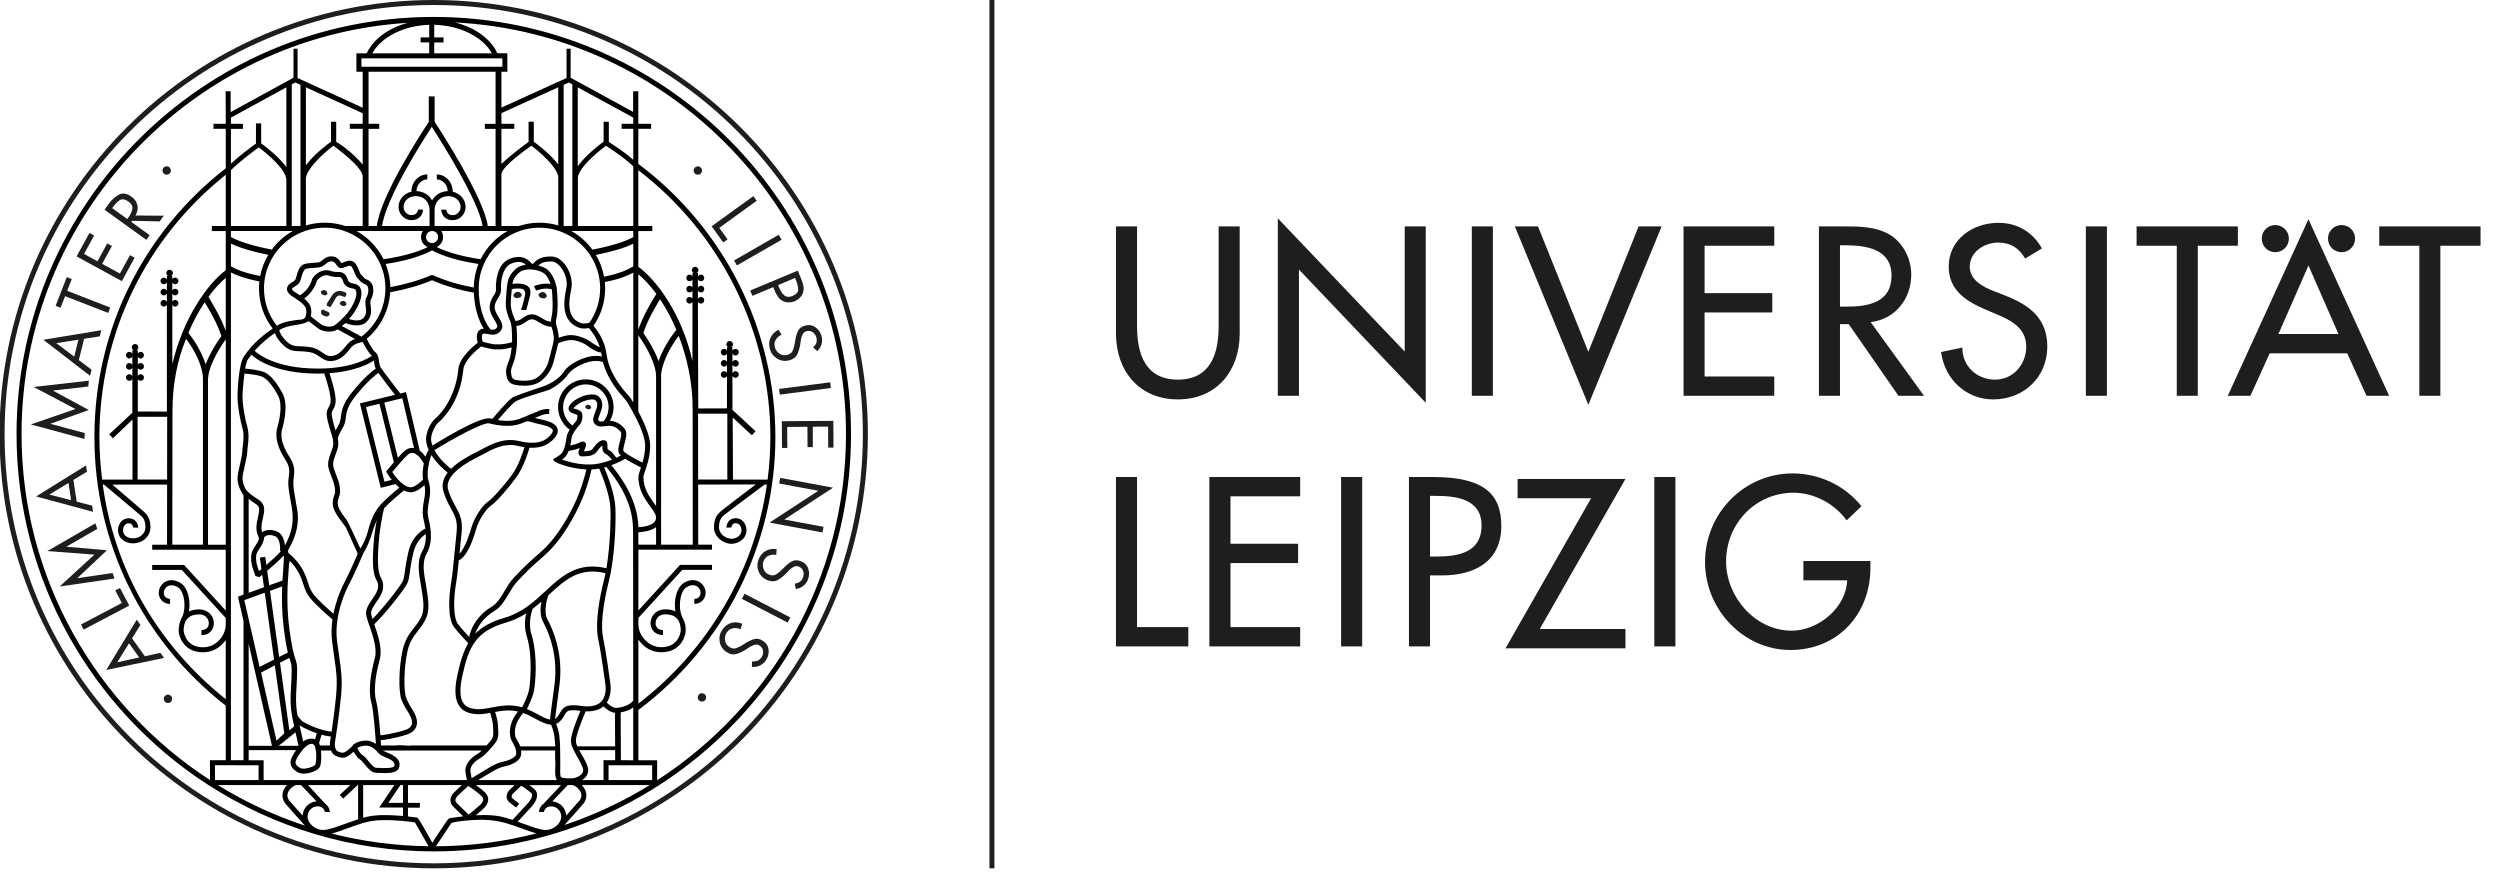 <?xml version="1.0" encoding="UTF-8" standalone="no"?>
<svg
   width="262.907"
   height="93.316"
   viewBox="0 0 262.286 93.211"
   version="1.1"
   id="svg116"
   sodipodi:docname="uni_leipzig_logo.svg"
   inkscape:version="1.1.2 (0a00cf5339, 2022-02-04)"
   xmlns:inkscape="http://www.inkscape.org/namespaces/inkscape"
   xmlns:sodipodi="http://sodipodi.sourceforge.net/DTD/sodipodi-0.dtd"
   xmlns="http://www.w3.org/2000/svg"
   xmlns:svg="http://www.w3.org/2000/svg">
  <defs
     id="defs120" />
  <sodipodi:namedview
     id="namedview118"
     pagecolor="#ffffff"
     bordercolor="#666666"
     borderopacity="1.0"
     inkscape:pageshadow="2"
     inkscape:pageopacity="0.0"
     inkscape:pagecheckerboard="0"
     showgrid="false"
     fit-margin-top="0"
     fit-margin-left="0"
     fit-margin-right="0"
     fit-margin-bottom="0"
     width="262.907px"
     height="93.316px"
     inkscape:zoom="0.77300579"
     inkscape:cx="11.642862"
     inkscape:cy="472.82958"
     inkscape:window-width="1261"
     inkscape:window-height="1391"
     inkscape:window-x="1285"
     inkscape:window-y="10"
     inkscape:window-maximized="1"
     inkscape:current-layer="svg116" />
  <g
     fill="#1e1e1c"
     id="g112"
     transform="translate(-38.166,-25.552)">
    <polygon
       points="287.93,49.334 287.93,51.365 292.14,51.365 292.14,67.128 294.35,67.128 294.35,51.365 298.57,51.365 298.57,49.334 "
       id="polygon2" />
    <polygon
       points="273.08,49.334 262.44,49.334 262.44,51.365 266.66,51.365 266.66,67.128 268.87,67.128 268.87,51.365 273.08,51.365 "
       id="polygon4" />
    <rect
       x="257.11"
       y="49.334"
       width="2.213"
       height="17.794"
       id="rect6" />
    <path
       d="m 248.66,56.604 -1.272,-0.496 c -1.107,-0.425 -2.471,-1.155 -2.471,-2.549 0,-1.559 1.554,-2.524 2.966,-2.524 1.342,0 2.189,0.565 2.849,1.675 l 1.765,-1.062 c -0.965,-1.724 -2.588,-2.689 -4.566,-2.689 -2.684,0 -5.227,1.723 -5.227,4.601 0,2.478 1.837,3.636 3.861,4.507 l 1.225,0.519 c 1.529,0.638 3.059,1.464 3.059,3.375 0,1.864 -1.365,3.469 -3.272,3.469 -1.906,0 -3.461,-1.416 -3.438,-3.374 l -2.237,0.474 c 0.378,2.853 2.615,4.978 5.486,4.978 3.179,0 5.674,-2.312 5.674,-5.546 0,-2.974 -1.884,-4.365 -4.402,-5.356 z"
       id="path8" />
    <polygon
       points="224.17,56.345 217.06,56.345 217.06,51.365 224.38,51.365 224.38,49.334 214.85,49.334 214.85,67.128 224.38,67.128 224.38,65.1 217.06,65.1 217.06,58.374 224.17,58.374 "
       id="polygon10" />
    <polygon
       points="197.13,49.334 204.85,68.074 212.55,49.334 210.13,49.334 204.85,62.504 199.56,49.334 "
       id="polygon12" />
    <rect
       x="192.61"
       y="49.334"
       width="2.213"
       height="17.794"
       id="rect14" />
    <polygon
       points="174.45,53.867 187.77,67.861 187.77,49.334 185.56,49.334 185.56,62.48 172.23,48.485 172.23,67.128 174.45,67.128 "
       id="polygon16" />
    <path
       d="m 161.73,67.507 c 4.073,0 6.497,-2.997 6.497,-6.915 V 49.334 h -2.213 v 10.504 c 0,2.901 -0.871,5.592 -4.284,5.592 -3.414,0 -4.285,-2.691 -4.285,-5.592 V 49.334 h -2.213 v 11.258 c 0,3.918 2.425,6.915 6.498,6.915 z"
       id="path18" />
    <path
       d="m 238.77,54.41 c 0,-1.7 -0.848,-3.375 -2.332,-4.25 -1.412,-0.8 -3.107,-0.826 -4.684,-0.826 h -2.683 v 17.794 h 2.212 v -7.527 h 0.918 l 5.225,7.527 h 2.684 l -5.603,-7.738 c 2.567,-0.308 4.261,-2.433 4.261,-4.979 z m -6.781,3.351 h -0.706 v -6.442 h 0.588 c 2.189,0 4.827,0.399 4.827,3.186 0,2.832 -2.448,3.257 -4.709,3.257 z"
       id="path20" />
    <path
       d="m 283.98,52.046 c 0.778,0 1.413,-0.637 1.413,-1.438 0,-0.779 -0.635,-1.416 -1.413,-1.416 -0.8,0 -1.435,0.637 -1.435,1.416 0,0.802 0.636,1.438 1.435,1.438 z"
       id="path22" />
    <path
       d="m 272.02,67.128 h 2.377 l 2.025,-4.459 h 8.145 l 2.025,4.459 h 2.378 l -8.477,-18.547 z m 5.32,-6.489 3.153,-7.197 3.156,7.197 z"
       id="path24" />
    <path
       d="m 277,52.046 c 0.802,0 1.437,-0.637 1.437,-1.438 0,-0.779 -0.635,-1.416 -1.437,-1.416 -0.777,0 -1.413,0.637 -1.413,1.416 0,0.802 0.636,1.438 1.413,1.438 z"
       id="path26" />
    <polygon
       points="162.83,91.424 157.44,91.424 157.44,75.659 155.23,75.659 155.23,93.453 162.83,93.453 "
       id="polygon28" />
    <path
       d="m 227.44,86.515 h 4.591 c -0.094,2.903 -3.059,5.287 -5.814,5.287 -3.837,0 -6.897,-3.54 -6.897,-7.269 0,-3.988 3.108,-7.223 7.086,-7.223 2.167,0 4.308,1.156 5.579,2.904 l 1.554,-1.488 c -1.742,-2.193 -4.473,-3.445 -7.227,-3.445 -5.109,0 -9.205,4.2 -9.205,9.322 0,4.932 4.002,9.227 8.97,9.227 4.968,0 8.403,-3.752 8.403,-8.638 v -0.708 H 227.44 Z"
       id="path30" />
    <rect
       x="211.78"
       y="75.659"
       width="2.213"
       height="17.794"
       id="rect32" />
    <polygon
       points="197.42,75.858 197.42,77.89 205.14,77.89 196.15,93.653 208.75,93.653 208.75,91.623 199.75,91.623 208.75,75.858 "
       id="polygon34" />
    <rect
       x="178.88"
       y="75.659"
       width="2.214"
       height="17.794"
       id="rect36" />
    <polygon
       points="167.26,84.699 174.36,84.699 174.36,82.669 167.26,82.669 167.26,77.688 174.58,77.688 174.58,75.659 165.04,75.659 165.04,93.453 174.58,93.453 174.58,91.424 167.26,91.424 "
       id="polygon38" />
    <path
       d="m 188.55,75.659 h -2.543 v 17.794 h 2.212 v -7.457 h 1.272 c 3.367,0 6.216,-1.44 6.216,-5.192 0,-3.257 -1.696,-5.145 -7.156,-5.145 z m 0.377,8.354 h -0.709 v -6.371 h 0.59 c 2.189,0 4.825,0.33 4.825,3.115 0,2.831 -2.448,3.256 -4.707,3.256 z"
       id="path40" />
    <rect
       x="141.94"
       y="25.552"
       width="0.521"
       height="91.213"
       id="rect42" />
    <path
       d="m 83.563,25.552 c -25.147,0 -45.606,20.46 -45.606,45.606 0,25.146 20.46,45.607 45.606,45.607 25.148,0 45.606,-20.461 45.606,-45.607 0,-25.146 -20.459,-45.606 -45.606,-45.606 z m 0,90.687 c -24.857,0 -45.079,-20.224 -45.079,-45.081 0,-24.857 20.222,-45.079 45.079,-45.079 24.857,0 45.081,20.222 45.081,45.079 0,24.857 -20.223,45.081 -45.081,45.081 z"
       id="path44" />
    <path
       d="m 72.371,57.684 c 0.009,0.006 0.183,0.079 0.188,0.079 0.012,0 0.104,0.045 0.114,0.046 0.086,-0.025 0.119,-0.105 0.163,-0.191 0.003,-0.004 0.241,-0.406 0.417,-0.722 0.101,-0.183 0.246,-0.37 0.567,-0.282 0.103,0.025 0.289,0.093 0.43,0.147 0.007,-0.018 0.015,-0.035 0.027,-0.052 0.022,-0.027 0.042,-0.055 0.058,-0.087 5e-4,0 0.019,-0.041 0.023,-0.046 0.018,-0.047 0.031,-0.092 0.045,-0.141 -0.021,-0.027 -0.033,-0.061 -0.042,-0.096 -0.038,-0.018 -0.067,-0.047 -0.09,-0.079 -0.06,-0.021 -0.119,-0.042 -0.173,-0.064 -0.487,-0.2 -0.98,-0.032 -1.242,0.439 -0.133,0.241 -0.402,0.586 -0.483,0.751 -0.05,0.098 -0.09,0.225 -0.003,0.297 z"
       id="path46" />
    <path
       d="m 72.098,56.574 c 0.136,0.032 0.265,-0.086 0.293,-0.144 0.025,-0.06 -0.037,-0.201 -0.065,-0.256 -0.027,-0.052 -0.085,-0.098 -0.188,-0.134 -0.103,-0.035 -0.208,0.003 -0.208,0.003 0,0 -0.165,0.061 -0.205,0.131 -0.042,0.074 0.014,0.189 0.07,0.259 0.058,0.071 0.165,0.108 0.302,0.142 z"
       id="path48" />
    <path
       d="m 72.02,58.106 c -0.116,-0.085 -0.236,0.028 -0.236,0.028 0,0 -0.058,0.082 -0.058,0.199 0,0.117 -0.003,0.328 0.504,0.449 0.191,0.047 0.3,-0.001 0.362,-0.157 C 72.727,58.286 72.27,58.289 72.02,58.106 Z"
       id="path50" />
    <path
       d="m 95.099,56.902 c 0.172,0.019 0.315,-0.143 0.34,-0.221 0.025,-0.075 -0.073,-0.241 -0.114,-0.303 -0.041,-0.062 -0.119,-0.111 -0.252,-0.139 -0.134,-0.031 -0.255,0.031 -0.255,0.031 0,0 -0.195,0.097 -0.235,0.192 -0.041,0.096 0.043,0.229 0.126,0.309 0.08,0.077 0.217,0.109 0.391,0.13 z"
       id="path52" />
    <path
       d="m 99.857,68.547 c 0.125,0.013 0.227,-0.103 0.247,-0.159 0.017,-0.055 -0.054,-0.175 -0.083,-0.218 -0.03,-0.044 -0.086,-0.078 -0.182,-0.101 -0.096,-0.022 -0.184,0.023 -0.184,0.023 0,0 -0.142,0.069 -0.171,0.139 -0.028,0.069 0.033,0.165 0.091,0.222 0.057,0.056 0.157,0.079 0.281,0.094 z"
       id="path54" />
    <path
       d="m 92.595,56.256 c -0.06,-0.043 -0.15,-0.06 -0.284,-0.041 -0.134,0.017 -0.229,0.115 -0.229,0.115 0,0 -0.148,0.161 -0.154,0.265 -0.004,0.102 0.12,0.199 0.224,0.245 0.102,0.045 0.242,0.026 0.412,-0.015 0.169,-0.039 0.245,-0.244 0.243,-0.323 C 92.804,56.422 92.656,56.301 92.595,56.256 Z"
       id="path56" />
    <path
       d="m 74.098,57.168 c -0.107,-0.025 -0.205,0.025 -0.205,0.025 0,0 -0.16,0.079 -0.19,0.156 -0.033,0.077 0.034,0.183 0.101,0.247 0.063,0.064 0.174,0.09 0.315,0.105 0.14,0.017 0.253,-0.116 0.274,-0.178 0.02,-0.062 -0.06,-0.195 -0.092,-0.245 -0.034,-0.05 -0.096,-0.088 -0.203,-0.111 z"
       id="path58" />
    <path
       d="m 54.85,94.127 -1.631,0.361 -1.344,-1.882 0.879,-1.413 -0.389,-0.544 -3.201,5.28 6.069,-1.266 z m -4.531,0.996 1.238,-1.998 1.065,1.49 z"
       id="path60" />
    <polygon
       points="46.792,91.688 51.582,89.164 50.605,87.309 50.111,87.57 50.806,88.892 46.51,91.153 "
       id="polygon62" />
    <polygon
       points="49.238,83.354 44.996,82.98 44.992,82.966 48.223,81.107 48.02,80.524 42.974,83.438 47.916,83.813 44.267,87.162 50.035,86.323 49.832,85.74 46.144,86.284 46.139,86.27 "
       id="polygon64" />
    <path
       d="m 47.682,78.666 -1.618,-0.416 -0.347,-2.286 1.422,-0.862 -0.099,-0.66 -5.245,3.257 5.984,1.62 z m -4.492,-1.165 2.009,-1.218 0.273,1.81 z"
       id="path66" />
    <polygon
       points="47.321,68.621 43.579,66.587 43.58,66.573 47.284,66.155 47.331,65.539 41.54,66.202 45.925,68.516 41.243,70.135 46.868,71.66 46.915,71.046 43.314,70.075 43.316,70.06 "
       id="polygon68" />
    <path
       d="m 47.621,64.387 -1.335,-1.002 0.553,-2.246 1.645,-0.253 0.16,-0.646 -6.09,1.005 4.91,3.783 z m -1.821,-1.373 -1.884,-1.419 2.322,-0.36 z"
       id="path70" />
    <polygon
       points="44.841,56.662 49.365,58.424 49.583,57.861 45.06,56.099 45.54,54.869 45.018,54.663 43.844,57.676 44.366,57.88 "
       id="polygon72" />
    <polygon
       points="49.762,51.389 49.27,51.12 48.243,52.998 46.832,52.226 47.891,50.292 47.399,50.022 46.051,52.486 50.801,55.085 52.149,52.621 51.657,52.354 50.6,54.287 48.734,53.268 "
       id="polygon74" />
    <path
       d="m 53.727,50.26 -1.927,-1.393 0.088,-0.121 2.886,0.064 0.433,-0.6 -2.972,-0.02 c 0.213,-0.359 0.282,-0.718 0.205,-1.074 -0.076,-0.355 -0.283,-0.656 -0.621,-0.9 -0.497,-0.358 -0.941,-0.43 -1.333,-0.214 -0.392,0.216 -0.74,0.53 -1.044,0.942 l -0.458,0.636 4.39,3.169 z m -2.237,-1.859 c -0.002,0.002 -0.005,0.003 -0.012,0.004 l -0.109,0.152 -1.578,-1.14 0.105,-0.145 c 0.212,-0.296 0.442,-0.525 0.689,-0.691 0.246,-0.164 0.55,-0.115 0.913,0.146 0.339,0.246 0.473,0.517 0.4,0.811 -0.071,0.297 -0.206,0.582 -0.402,0.853 -0.001,0.005 -0.004,0.008 -0.006,0.009 z"
       id="path76" />
    <polygon
       points="117.14,46.153 112.75,49.324 113.98,51.024 114.43,50.696 113.56,49.485 117.49,46.642 "
       id="polygon78" />
    <rect
       transform="matrix(0.867,-0.498,0.498,0.867,-10.184,65.468)"
       x="114.92"
       y="51.524"
       width="5.414"
       height="0.604"
       id="rect80" />
    <path
       d="m 117.04,56.628 2.186,-0.915 0.169,0.402 c 0.011,0.027 0.022,0.055 0.034,0.08 0.01,0.025 0.022,0.054 0.033,0.081 0.084,0.177 0.186,0.346 0.306,0.505 0.119,0.161 0.27,0.29 0.455,0.383 0.186,0.098 0.386,0.15 0.6,0.153 0.213,0.004 0.419,-0.03 0.617,-0.103 0.009,-0.004 0.017,-0.008 0.026,-0.013 0.009,-0.003 0.018,-0.007 0.026,-0.01 0.22,-0.093 0.413,-0.229 0.578,-0.409 0.166,-0.182 0.272,-0.392 0.322,-0.63 0.042,-0.199 0.041,-0.397 -0.002,-0.591 -0.043,-0.195 -0.101,-0.387 -0.174,-0.573 -0.013,-0.032 -0.025,-0.061 -0.039,-0.092 -0.012,-0.033 -0.023,-0.065 -0.032,-0.096 l -0.344,-0.821 -4.994,2.092 z m 4.478,-1.878 0.086,0.207 c 0.002,0.004 0.003,0.008 0.005,0.011 4e-4,0.002 0.002,0.004 0.004,0.01 0.134,0.322 0.212,0.636 0.233,0.941 0.021,0.307 -0.17,0.542 -0.573,0.711 -0.358,0.151 -0.646,0.138 -0.862,-0.035 -0.217,-0.176 -0.386,-0.416 -0.512,-0.727 l -0.155,-0.373 z"
       id="path82" />
    <path
       d="m 121.83,60.313 c -0.132,0.276 -0.224,0.585 -0.279,0.926 l -0.063,0.357 c -0.002,0.011 -0.003,0.02 -0.004,0.026 -0.001,0.01 -0.002,0.018 -0.004,0.029 -0.044,0.264 -0.113,0.506 -0.203,0.731 -0.09,0.223 -0.283,0.374 -0.58,0.45 -0.297,0.077 -0.57,0.032 -0.819,-0.136 -0.248,-0.168 -0.41,-0.393 -0.483,-0.676 -0.074,-0.282 -0.04,-0.544 0.101,-0.783 0.141,-0.239 0.343,-0.413 0.607,-0.521 L 119.788,60.189 c -0.387,0.19 -0.664,0.463 -0.834,0.82 -0.169,0.354 -0.2,0.743 -0.091,1.165 0.118,0.454 0.373,0.802 0.765,1.044 0.392,0.242 0.817,0.304 1.276,0.185 0.416,-0.108 0.698,-0.315 0.841,-0.614 0.145,-0.303 0.249,-0.645 0.313,-1.028 l 0.055,-0.387 c 0.005,-0.035 0.012,-0.073 0.018,-0.114 0.006,-0.042 0.015,-0.082 0.023,-0.125 0.036,-0.168 0.094,-0.33 0.175,-0.487 0.08,-0.157 0.21,-0.259 0.392,-0.307 0.241,-0.061 0.46,-0.025 0.655,0.108 0.195,0.136 0.323,0.318 0.383,0.55 0.058,0.224 0.056,0.417 -0.008,0.583 -0.064,0.164 -0.171,0.32 -0.32,0.467 l 0.416,0.387 c 0.222,-0.207 0.372,-0.445 0.452,-0.715 0.08,-0.274 0.082,-0.556 0.006,-0.848 -0.101,-0.391 -0.31,-0.7 -0.627,-0.932 -0.318,-0.232 -0.68,-0.295 -1.089,-0.19 -0.375,0.099 -0.627,0.285 -0.759,0.561 z"
       id="path84" />
    <polygon
       points="123.84,62.436 123.84,62.439 123.85,62.438 "
       id="polygon86" />
    <rect
       transform="matrix(0.992,-0.129,0.129,0.992,-7.533,16.356)"
       x="119.81"
       y="66.036"
       width="5.414"
       height="0.603"
       id="rect88" />
    <polygon
       points="122.83,72.522 123.39,72.518 123.38,70.377 124.99,70.367 125,72.571 125.56,72.567 125.54,69.76 120.13,69.797 120.15,72.605 120.71,72.602 120.69,70.396 122.82,70.382 "
       id="polygon90" />
    <polygon
       points="119.96,75.749 119.85,76.342 123.96,77.104 118.84,80.447 124.4,81.484 124.51,80.891 120.39,80.124 125.51,76.781 "
       id="polygon92" />
    <path
       d="m 122.13,84.503 c -0.364,-0.138 -0.678,-0.132 -0.944,0.018 -0.268,0.149 -0.522,0.347 -0.764,0.594 l -0.259,0.255 c -0.007,0.006 -0.014,0.014 -0.018,0.019 -0.006,0.006 -0.012,0.013 -0.02,0.021 -0.189,0.189 -0.386,0.349 -0.589,0.477 -0.204,0.131 -0.449,0.142 -0.734,0.032 -0.287,-0.107 -0.482,-0.303 -0.588,-0.584 -0.106,-0.281 -0.107,-0.558 -0.003,-0.83 0.103,-0.274 0.282,-0.467 0.535,-0.581 0.254,-0.114 0.519,-0.138 0.796,-0.073 l 0.049,-0.612 c -0.424,-0.067 -0.809,-0.007 -1.153,0.183 -0.346,0.192 -0.595,0.493 -0.749,0.9 -0.167,0.436 -0.162,0.869 0.018,1.294 0.18,0.424 0.49,0.721 0.934,0.89 0.402,0.153 0.75,0.148 1.043,-0.015 0.291,-0.163 0.575,-0.383 0.849,-0.657 l 0.268,-0.281 c 0.025,-0.027 0.052,-0.056 0.082,-0.085 0.03,-0.03 0.06,-0.06 0.092,-0.09 0.126,-0.114 0.267,-0.213 0.423,-0.296 0.157,-0.08 0.322,-0.087 0.497,-0.021 0.232,0.089 0.39,0.244 0.472,0.468 0.081,0.222 0.079,0.446 -0.005,0.671 -0.082,0.215 -0.198,0.371 -0.344,0.469 -0.147,0.096 -0.324,0.162 -0.532,0.197 l 0.116,0.554 c 0.299,-0.038 0.56,-0.145 0.781,-0.32 0.224,-0.176 0.39,-0.405 0.496,-0.688 0.142,-0.375 0.151,-0.749 0.028,-1.121 -0.126,-0.373 -0.384,-0.635 -0.777,-0.784 z"
       id="path94" />
    <polygon
       points="121.6,87.417 121.6,87.419 121.6,87.422 "
       id="polygon96" />
    <rect
       transform="matrix(0.46,-0.888,0.888,0.46,-15.434,153.49)"
       x="118.16"
       y="86.727"
       width="0.604"
       height="5.415"
       id="rect98" />
    <polygon
       points="116.99,95.6 116.98,95.6 116.99,95.602 "
       id="polygon100" />
    <path
       d="m 118.16,92.88 c -0.322,-0.217 -0.629,-0.282 -0.923,-0.198 -0.293,0.086 -0.587,0.221 -0.877,0.406 l -0.309,0.189 c -0.01,0.005 -0.018,0.012 -0.024,0.016 -0.006,0.004 -0.014,0.01 -0.023,0.015 -0.228,0.141 -0.455,0.251 -0.682,0.332 -0.228,0.082 -0.469,0.036 -0.722,-0.135 -0.255,-0.172 -0.402,-0.405 -0.441,-0.702 -0.039,-0.297 0.022,-0.568 0.185,-0.811 0.163,-0.241 0.38,-0.39 0.653,-0.441 0.272,-0.056 0.537,-0.019 0.793,0.107 l 0.185,-0.585 c -0.398,-0.163 -0.787,-0.19 -1.165,-0.082 -0.378,0.108 -0.69,0.345 -0.933,0.705 -0.262,0.39 -0.353,0.812 -0.275,1.266 0.079,0.453 0.315,0.811 0.708,1.076 0.357,0.241 0.697,0.314 1.019,0.223 0.322,-0.092 0.647,-0.242 0.976,-0.447 l 0.325,-0.215 c 0.031,-0.019 0.064,-0.041 0.1,-0.062 0.036,-0.023 0.072,-0.045 0.108,-0.064 0.149,-0.086 0.309,-0.15 0.479,-0.193 0.171,-0.044 0.334,-0.015 0.49,0.091 0.206,0.139 0.324,0.325 0.353,0.564 0.029,0.234 -0.023,0.452 -0.156,0.65 -0.129,0.191 -0.276,0.316 -0.442,0.379 -0.165,0.062 -0.352,0.086 -0.562,0.071 l -0.012,0.567 c 0.3,0.029 0.578,-0.016 0.834,-0.137 0.258,-0.119 0.471,-0.306 0.638,-0.557 0.225,-0.334 0.319,-0.696 0.282,-1.088 -0.037,-0.39 -0.231,-0.703 -0.581,-0.938 z"
       id="path102" />
    <path
       d="m 55.512,43.902 c 0.243,0 0.439,-0.196 0.439,-0.439 0,-0.243 -0.196,-0.441 -0.439,-0.441 -0.243,0 -0.44,0.197 -0.44,0.441 0,0.243 0.197,0.439 0.44,0.439 z"
       id="path104" />
    <path
       d="m 111.31,43.027 c -0.244,0 -0.44,0.197 -0.44,0.44 0,0.243 0.197,0.439 0.44,0.439 0.242,0 0.439,-0.196 0.439,-0.439 0,-0.242 -0.197,-0.44 -0.439,-0.44 z"
       id="path106" />
    <path
       d="m 55.647,98.523 c -0.243,0 -0.439,0.196 -0.439,0.44 0,0.244 0.196,0.439 0.439,0.439 0.243,0 0.44,-0.195 0.44,-0.439 0,-0.243 -0.196,-0.44 -0.44,-0.44 z"
       id="path108" />
    <path
       d="m 111.74,98.37 c -0.243,0 -0.439,0.198 -0.439,0.44 0,0.243 0.196,0.439 0.439,0.439 0.243,0 0.44,-0.195 0.44,-0.439 0,-0.242 -0.197,-0.44 -0.44,-0.44 z"
       id="path110" />
  </g>
  <path
     d="m 45.404,1.777 c -24.166,0 -43.829,19.662 -43.829,43.828 0,15.36 7.95,28.893 19.946,36.722 l 0.227,0.144 c 6.829,4.398 14.947,6.963 23.656,6.963 24.167,0 43.828,-19.663 43.828,-43.829 0,-24.166 -19.661,-43.828 -43.828,-43.828 z m 0.047,2.681 h 0.977 V 3.93 h -0.977 v -1.324 c 2.696,0.064 5.096,1.258 6.052,2.995 h -6.052 z m 7.159,1.671 V 7.008 h -14.806 V 6.129 Z M 66.888,23.741 v -5.862 c 8.694,6.644 13.874,17.08 13.874,28.022 0,1.506 -0.102,3 -0.292,4.477 h -3.636 c 0,0 -0.022,-3.801 -0.031,-6.527 l 2.011,1.87 0.391,-0.419 -2.426,-2.248 c -0.003,-1.13 -0.004,-3.582 -0.004,-3.582 0.052,0.126 0.175,0.217 0.321,0.217 0.191,0 0.348,-0.155 0.348,-0.348 0,-0.191 -0.156,-0.348 -0.348,-0.348 -0.145,0 -0.269,0.09 -0.321,0.217 v -0.911 c 0.052,0.126 0.175,0.217 0.321,0.217 0.191,0 0.348,-0.155 0.348,-0.348 0,-0.191 -0.156,-0.347 -0.348,-0.347 -0.145,0 -0.269,0.089 -0.321,0.216 v -0.911 c 0.052,0.128 0.175,0.217 0.321,0.217 0.191,0 0.348,-0.156 0.348,-0.349 0,-0.191 -0.156,-0.347 -0.348,-0.347 -0.145,0 -0.269,0.09 -0.321,0.217 v -0.392 h -0.128 c 0.111,-0.057 0.189,-0.17 0.189,-0.304 0,-0.192 -0.156,-0.348 -0.348,-0.348 -0.192,0 -0.348,0.155 -0.348,0.348 0,0.134 0.078,0.247 0.188,0.304 h -0.127 v 0.357 c -0.059,-0.106 -0.169,-0.183 -0.3,-0.183 -0.192,0 -0.348,0.156 -0.348,0.347 0,0.192 0.156,0.349 0.348,0.349 0.131,0 0.241,-0.075 0.3,-0.183 v 0.843 c -0.059,-0.106 -0.169,-0.182 -0.3,-0.182 -0.192,0 -0.348,0.155 -0.348,0.347 0,0.192 0.156,0.348 0.348,0.348 0.131,0 0.241,-0.076 0.3,-0.182 v 0.842 c -0.059,-0.106 -0.169,-0.183 -0.3,-0.183 -0.192,0 -0.348,0.156 -0.348,0.348 0,0.192 0.156,0.348 0.348,0.348 0.131,0 0.241,-0.074 0.3,-0.184 v 3.393 l -3.016,0.009 c -4e-4,-0.072 -0.037,-11.232 -0.037,-11.232 0.052,0.126 0.176,0.217 0.321,0.217 0.192,0 0.348,-0.157 0.348,-0.349 0,-0.191 -0.156,-0.347 -0.348,-0.347 -0.145,0 -0.269,0.089 -0.321,0.216 v -0.91 c 0.052,0.126 0.176,0.217 0.321,0.217 0.192,0 0.348,-0.156 0.348,-0.349 0,-0.191 -0.156,-0.347 -0.348,-0.347 -0.145,0 -0.269,0.09 -0.321,0.216 v -0.909 c 0.052,0.125 0.176,0.215 0.321,0.215 0.192,0 0.348,-0.154 0.348,-0.348 0,-0.192 -0.156,-0.347 -0.348,-0.347 -0.145,0 -0.269,0.09 -0.321,0.216 V 28.675 h -0.127 c 0.11,-0.057 0.188,-0.169 0.188,-0.304 0,-0.189 -0.155,-0.347 -0.348,-0.347 -0.192,0 -0.348,0.157 -0.348,0.347 0,0.135 0.078,0.247 0.189,0.304 h -0.128 v 0.355 c -0.059,-0.105 -0.169,-0.181 -0.3,-0.181 -0.192,0 -0.348,0.154 -0.348,0.347 0,0.193 0.156,0.348 0.348,0.348 0.131,0 0.241,-0.075 0.3,-0.182 v 0.842 c -0.059,-0.106 -0.169,-0.182 -0.3,-0.182 -0.192,0 -0.348,0.155 -0.348,0.347 0,0.192 0.156,0.349 0.348,0.349 0.131,0 0.241,-0.075 0.3,-0.184 v 0.843 c -0.059,-0.105 -0.169,-0.182 -0.3,-0.182 -0.192,0 -0.348,0.155 -0.348,0.347 0,0.191 0.156,0.349 0.348,0.349 0.131,0 0.241,-0.076 0.3,-0.183 v 6.223 c -1.077,-4.905 -3.808,-8.583 -5.685,-9.904 v -3.756 h 1.471 v -0.528 h -1.471 z m -0.541,49.872 c -0.031,0.039 -0.068,0.072 -0.107,0.103 -0.069,0.081 -0.152,0.15 -0.253,0.199 -0.384,0.288 -0.959,0.402 -1.361,0.444 -0.371,0.05 -0.817,-0.319 -1.05,-0.558 0.551,-0.821 0.39,-1.879 0.384,-1.917 -0.017,-0.136 -0.44,-3.335 -0.764,-4.848 -0.271,-1.269 -0.055,-3.405 0.608,-6.024 0.104,-0.413 0.2,-0.891 0.285,-1.422 0.347,-2.16 0.46,-4.858 0.39,-6.301 -0.069,-1.445 -0.854,-3.423 -1.177,-4.183 0.074,-0.019 0.148,-0.038 0.221,-0.06 2.761,3.29 2.801,5.604 2.817,6.857 l 0.014,17.709 c -0.002,-0.002 -0.005,-0.002 -0.007,-0.002 z m 0.007,0.693 v 5.554 l -1.295,-0.003 -0.024,-5.024 c 0.558,-0.098 1.003,-0.276 1.319,-0.526 z m -7.681,4.089 c 0,0 -0.033,-0.787 -0.085,-1.147 -0.073,-0.519 -0.215,-0.931 -0.334,-1.208 0.105,-0.044 0.207,-0.101 0.304,-0.183 0.306,-0.258 0.448,-0.511 0.561,-0.713 0.138,-0.248 0.222,-0.397 0.49,-0.503 0.449,-0.069 0.773,-0.025 1.115,0.022 0.029,0.004 0.057,0.008 0.086,0.012 -0.308,0.721 -1.026,2.483 -1.004,3.175 0.007,0.19 0.051,0.369 0.11,0.545 h -9e-4 c 0,0 0.001,10e-4 0.002,0.003 0.054,0.131 0.359,0.764 0.471,0.953 0.196,0.339 0.421,0.72 0.626,1.204 0.103,0.245 0.109,0.446 0.017,0.621 -0.188,0.353 -0.756,0.535 -0.934,0.57 -0.51,0.047 -1.164,0.013 -1.319,-0.104 -0.126,-0.097 -0.099,-0.741 -0.086,-1.052 0.011,-0.246 -0.027,-2.061 -0.021,-2.195 z m -18.037,5.944 1.257,-1.869 h 0.275 V 84.34 Z m 1.532,0.491 v 0.883 c -0.634,-0.054 -1.193,-0.079 -1.613,-0.089 -1.159,-0.034 -1.897,0.087 -2.571,0.277 v -3.432 h 3.272 l -1.58,2.356 z m -14.64,-2.888 0.003,-2.078 -1.573,-0.004 V 78.8 h 2.551 l 0.004,0.015 0.018,-0.015 h 2.412 c -0.279,0.394 -0.479,0.783 -0.538,0.978 -0.115,0.38 -0.081,0.924 0.738,1.362 0.164,0.089 0.372,0.127 0.596,0.127 0.662,0 1.46,-0.33 1.658,-0.652 0.194,-0.311 0.23,-1.127 0.148,-1.779 h 1.06 c 0.092,0.243 0.256,0.474 0.547,0.586 l 0.062,0.023 c 0.231,0.092 0.421,0.152 0.612,0.152 0.318,0 0.642,-0.167 1.158,-0.633 0.223,0.403 0.425,0.658 0.639,0.788 0.159,0.097 0.346,0.326 0.527,0.546 0.34,0.415 0.725,0.886 1.23,0.886 0.1,0 0.222,0.005 0.353,0.01 0.172,0.007 0.359,0.016 0.546,0.016 0.678,0 1.372,-0.094 1.502,-0.639 0.214,-0.898 -0.721,-1.289 -1.281,-1.523 -0.158,-0.066 -0.302,-0.125 -0.399,-0.186 -0.006,-0.003 -0.018,-0.019 -0.028,-0.025 h 10.377 c -0.172,0.166 -0.345,0.306 -0.534,0.409 -0.645,0.357 -1.282,1.107 -1.189,1.799 0.047,0.34 0.11,0.674 0.156,0.9 z m -2.109,-16.688 v 14.604 l -1.324,-0.001 v -51.236 c 0.569,0.295 1.442,0.637 2.987,0.941 -0.025,0.242 -0.04,0.484 -0.04,0.733 0,1.544 0.5,3.001 1.441,4.216 -0.842,0.567 -2.051,1.492 -3.005,2.896 -0.623,0.833 -0.692,4.103 -0.693,4.135 -0.021,1.089 0.316,2.719 0.5,3.348 0.209,0.716 0.123,1.407 0.056,1.963 -0.027,0.222 -0.052,0.424 -0.056,0.601 -0.008,0.277 -0.129,0.818 -0.247,1.34 -0.136,0.604 -0.263,1.176 -0.253,1.486 0.019,0.715 0.353,1.351 0.634,1.771 v 10.412 l -0.588,0.213 0.588,2.578 z m -1.324,-52.248 v -0.647 l 5.822,-3.185 v 8.384 c -0.791,-1.101 -2.199,-2.175 -2.646,-2.501 v -2.094 h -0.547 v 2.123 c -0.414,0.295 -1.6,1.161 -2.629,2.103 V 13.535 h 1.26 v -0.527 z m 2.923,2.478 c 0.851,0.626 2.847,2.289 2.899,3.387 v 4.868 h -5.822 v -5.867 c 1.06,-1.026 2.473,-2.065 2.923,-2.388 z m 3.573,8.783 c -0.868,0.482 -1.618,1.153 -2.204,1.951 -1.926,-0.375 -3.407,-0.828 -4.281,-1.314 l -0.011,0.017 v -0.653 z m 7.961,-11.262 V 7.536 h 13.342 v 5.472 h -1.124 v 0.527 h 1.124 v 10.206 h -0.82 c -0.392,-2.936 -4.928,-9.954 -5.58,-10.951 v -2.664 h -0.615 v 2.679 c -0.692,1.042 -5.08,7.749 -5.458,10.936 h -0.869 v -10.206 h 1.123 V 13.007 h -1.123 z m 14.595,11.262 c -1.214,0.679 -2.2,1.714 -2.822,2.963 -1.871,-0.266 -3.488,-0.727 -4.608,-1.27 0.179,-0.084 0.381,-0.304 0.381,-0.304 0.177,-0.206 0.286,-0.467 0.286,-0.755 0,-0.234 -0.07,-0.451 -0.19,-0.634 z m -0.637,-0.528 v -5.428 c 0,-0.802 2.675,-2.664 3.146,-3.001 0.797,0.587 2.655,2.168 2.821,3.236 v 5.137 c -0.627,-0.188 -1.289,-0.291 -1.976,-0.291 -0.751,0 -1.473,0.123 -2.15,0.347 z m -0.295,9.574 c -0.211,-0.351 -0.431,-0.715 -0.416,-1.065 0.015,-0.39 0.17,-0.638 0.335,-0.9 0.181,-0.287 0.368,-0.583 0.331,-1.022 -0.056,-0.665 0.134,-2.249 1.072,-2.634 0.791,-0.33 1.242,-0.146 1.543,0.119 -0.384,0.049 -0.729,0.169 -0.973,0.363 -0.674,0.535 -0.859,1.051 -0.959,1.529 -0.053,0.258 -0.214,1.899 -0.179,2.393 0.042,0.632 0.282,1.247 0.407,1.513 l -0.004,0.002 c 0.002,0.002 0.133,0.203 0.189,0.635 0.053,0.409 0.074,1.294 0.069,1.698 -0.272,0.079 -0.827,0.222 -1.345,0.231 -0.196,0.006 -0.405,-0.004 -0.507,-0.01 -0.064,-0.006 -0.121,-0.007 -0.192,-0.021 -0.444,-0.084 -0.803,-0.18 -1.049,-0.252 -0.085,-0.295 -0.145,-0.74 0.032,-0.822 0.126,-0.054 0.319,-0.016 0.524,0.023 0.411,0.08 0.971,0.19 1.383,-0.412 0.3,-0.435 0.015,-0.909 -0.261,-1.368 z m 8.495,1.13 c 0.152,0.049 0.312,0.069 0.468,0.069 0.179,0 0.351,-0.026 0.502,-0.061 0.103,0.108 0.811,0.9 1.167,2.024 -0.295,-0.084 -1.036,-0.617 -1.036,-0.617 -0.045,-0.032 -0.946,-0.637 -1.993,-0.662 -0.415,-0.011 -0.976,0.172 -1.289,0.281 -4e-4,-0.037 0.006,-0.081 0.003,-0.113 -0.027,-0.273 -0.082,-0.541 -0.128,-0.736 0.013,0 -0.028,-0.146 -0.057,-0.225 -0.013,-0.048 -0.022,-0.08 -0.024,-0.085 l -0.006,0.002 c -0.09,-0.283 -0.113,-0.592 -0.038,-0.871 0.213,-0.806 0.129,-2.247 0.058,-3.035 -0.043,-0.491 -0.391,-1.728 -1.131,-2.188 -0.246,-0.151 -0.531,-0.262 -0.827,-0.337 0.303,-0.257 0.673,-0.457 1.424,-0.418 0.322,0.019 0.657,0.234 0.946,0.604 0.47,0.603 0.714,1.469 0.594,2.107 l -0.034,0.179 c -0.201,1.013 -0.672,3.387 1.401,4.081 z m 2.662,-4.815 c 1.463,-0.285 2.333,-0.634 2.988,-0.987 v 13.646 c -0.051,-0.088 -0.097,-0.172 -0.151,-0.261 l -0.075,-0.126 c -0.05,-0.086 -0.15,-0.199 -0.315,-0.385 -0.604,-0.682 -2.018,-2.276 -2.276,-4.354 -0.178,-1.432 -1.014,-2.535 -1.363,-2.938 0.804,-1.158 1.226,-2.51 1.226,-3.927 0,-0.227 -0.012,-0.448 -0.034,-0.668 z m -0.082,-0.565 c -0.15,-0.822 -0.445,-1.59 -0.858,-2.284 1.698,-0.341 3.017,-0.734 3.928,-1.175 v 2.384 c -0.645,0.376 -1.484,0.762 -3.07,1.075 z m -15.6,24.142 c -0.244,-0.447 -0.521,-0.953 -0.761,-1.702 -0.532,-1.664 2.184,-3.036 3.343,-3.624 0.15,-0.074 0.28,-0.141 0.434,-0.225 0.939,-0.507 2.103,-1.138 3.493,-0.822 0.188,0.042 0.44,0.1 0.73,0.143 -0.169,0.549 -0.635,1.955 -1.242,2.803 -0.816,1.141 -2.116,2.603 -2.575,2.903 -0.606,0.393 -1.446,1.685 -1.73,2.657 -0.171,0.583 -0.631,2.154 -1.279,2.827 0.063,-0.665 0.131,-1.372 0.214,-2.122 0.157,-1.412 -0.189,-2.042 -0.626,-2.838 z m -0.179,12.637 c 0.466,0.63 1.218,1.415 1.51,1.712 -0.524,0.902 -0.857,2.024 -1.158,3.449 -0.313,1.484 -0.235,2.528 0.237,3.189 0.479,0.672 1.235,0.763 1.686,0.819 0.468,0.058 0.988,-0.03 1.536,-0.134 0.11,0.339 0.305,1.001 0.305,1.456 0,0.152 0.009,0.29 0.017,0.419 0.027,0.44 0.044,0.706 -0.321,1.124 l -0.194,0.223 c -0.063,0.072 -0.121,0.139 -0.181,0.207 h -7.89 c -0.099,0.053 -0.69,-0.002 -0.763,-0.002 -0.056,0 -0.508,-0.039 -0.697,-0.026 -0.019,0.009 -0.04,0.018 -0.057,0.023 l 0.002,0.005 h -1.681 c -0.008,-0.139 -0.021,-0.33 -0.035,-0.554 1.072,-0.079 2.611,-0.519 2.898,-0.641 0.456,-0.192 0.745,-0.476 0.862,-0.841 0.217,-0.68 -0.234,-1.413 -0.503,-1.853 -0.061,-0.099 -0.111,-0.175 -0.129,-0.222 l -0.016,0.004 c -0.003,-0.006 -0.006,-0.013 -0.01,-0.019 -0.174,-0.325 -0.339,-0.635 -0.427,-0.869 -0.27,-0.718 -0.255,-3.185 0.146,-4.934 0.233,-1.014 0.652,-1.549 1.097,-2.119 0.303,-0.385 0.616,-0.785 0.856,-1.333 0.379,-0.858 0.247,-1.886 0.019,-3.242 l -0.067,-0.391 c -0.191,-1.115 -0.331,-1.918 -0.068,-2.78 0.026,-0.085 0.076,-0.178 0.132,-0.286 0.293,-0.565 0.784,-1.511 0.246,-3.694 -0.178,-0.721 -0.079,-1.268 0.026,-1.846 0.119,-0.654 0.241,-1.328 -0.055,-2.228 -0.217,-0.657 0.066,-2.077 0.327,-2.657 0.531,0.851 1.292,1.522 1.701,1.847 -0.449,0.585 -0.676,1.258 -0.434,2.014 0.254,0.8 0.546,1.327 0.801,1.794 0.423,0.771 0.703,1.282 0.564,2.527 -0.087,0.775 -0.156,1.505 -0.221,2.191 -0.112,1.19 -0.209,2.216 -0.363,3.138 -0.209,1.245 -0.38,3.602 0.302,4.528 z m 15.26,-24.148 c -0.452,-0.465 -1.439,-0.21 -1.949,0.017 -0.467,0.207 -1.33,0.736 -1.258,1.27 0.043,0.307 0.356,0.409 0.609,0.491 0.096,0.029 0.277,0.089 0.305,0.115 0.05,0.247 -0.031,0.581 -0.172,0.718 -0.068,0.065 -0.193,0.212 -0.331,0.393 -0.612,-0.446 -0.986,-1.165 -0.986,-1.929 0,-1.315 1.07,-2.389 2.389,-2.389 1.317,0 2.389,1.073 2.389,2.389 0,0.542 -0.19,1.062 -0.525,1.484 -0.15,0.019 -0.291,0.035 -0.368,0.014 -0.058,-0.018 -0.157,-0.056 -0.185,-0.111 -0.055,-0.112 0.058,-0.4 0.157,-0.65 0.205,-0.519 0.485,-1.234 -0.073,-1.812 z m -2.88,4.231 c 0.044,-0.317 0.581,-1.049 0.778,-1.239 0.272,-0.259 0.411,-0.777 0.324,-1.201 -0.064,-0.322 -0.394,-0.428 -0.658,-0.514 -0.088,-0.029 -0.237,-0.074 -0.248,-0.051 0.014,-0.115 0.385,-0.478 0.947,-0.726 0.557,-0.247 1.192,-0.308 1.36,-0.134 0.301,0.31 0.18,0.697 -0.039,1.252 -0.152,0.387 -0.296,0.754 -0.14,1.074 0.087,0.181 0.258,0.31 0.508,0.385 0.19,0.056 0.405,0.027 0.632,0 0.503,-0.068 1.07,-0.142 1.68,0.588 0.145,0.173 0.014,0.664 -0.091,1.055 -0.135,0.503 -0.264,0.981 -0.027,1.292 0.034,0.043 0.083,0.092 0.138,0.142 -0.118,0.065 -0.278,0.146 -0.475,0.237 -0.395,-0.478 -0.447,-0.662 -0.852,-0.849 -0.085,-0.041 -0.09,-0.2 -0.087,-0.404 10e-4,-0.2 0.004,-0.477 -0.248,-0.565 -0.255,-0.09 -0.678,-0.013 -1.272,0.842 -0.19,0.274 -0.572,0.293 -0.954,0.3 0.025,-0.067 0.057,-0.142 0.081,-0.195 0.126,-0.29 0.243,-0.564 0.047,-0.745 -0.193,-0.18 -0.46,-0.037 -0.574,0.022 -0.259,0.135 -0.625,0.236 -0.981,0.31 0.071,-0.31 0.116,-0.619 0.152,-0.877 z m 0.849,1.135 c -0.117,0.273 -0.213,0.527 -0.083,0.722 0.041,0.061 0.133,0.159 0.314,0.159 h 0.01 l 0.124,-0.005 c 0.461,-0.006 1.091,-0.015 1.446,-0.526 0.256,-0.369 0.45,-0.535 0.561,-0.605 v 0.021 c -0.003,0.263 -0.007,0.701 0.395,0.887 0.205,0.099 0.347,0.283 0.613,0.57 -0.644,0.256 -1.487,0.505 -2.35,0.51 -1.187,0.018 -2.289,-0.299 -2.898,-0.515 0.081,-0.056 0.16,-0.116 0.234,-0.181 0.206,-0.181 0.355,-0.439 0.466,-0.728 0.379,-0.067 0.813,-0.166 1.168,-0.311 z m 1.231,2.251 c 0.274,-0.011 0.544,-0.042 0.806,-0.088 0.278,0.646 1.107,2.683 1.175,4.091 0.068,1.415 -0.043,4.066 -0.384,6.193 -0.01,0.062 -0.019,0.121 -0.03,0.184 -3.032,-0.716 -4.674,0.804 -6.413,2.41 -1.2,1.111 -2.439,2.257 -4.244,2.777 -1.422,0.411 -2.401,0.95 -3.119,1.688 0.23,-0.659 0.767,-1.649 2.021,-2.398 0.666,-0.397 1.09,-1.109 1.498,-1.801 0.273,-0.462 0.557,-0.939 0.909,-1.312 0.913,-0.966 1.418,-1.46 2.155,-2.106 l 0.244,-0.213 c 0.661,-0.574 1.286,-1.118 2.173,-2.332 0.869,-1.192 2.036,-3.197 2.702,-5.255 0.292,-0.906 0.436,-1.48 0.506,-1.839 z m 0.71,17.836 c 0.318,1.492 0.751,4.774 0.757,4.814 0.002,0.01 0.149,0.964 -0.34,1.613 -0.254,0.339 -0.644,0.538 -1.161,0.603 -0.471,0.055 -0.797,0.013 -1.142,-0.036 -0.363,-0.049 -0.739,-0.101 -1.319,-0.007 -0.5,0.188 -0.661,0.475 -0.816,0.752 -0.106,0.19 -0.209,0.371 -0.441,0.57 -0.024,0.02 -0.052,0.027 -0.077,0.043 0.108,-0.814 0.396,-2.955 0.476,-3.622 0.284,-2.346 -0.159,-4.708 -1.282,-6.827 -0.438,-0.83 -0.007,-2.216 0.091,-2.508 0.019,-0.017 0.038,-0.035 0.057,-0.053 1.705,-1.577 3.185,-2.946 5.96,-2.279 -0.048,0.239 -0.099,0.466 -0.151,0.674 -0.481,1.905 -0.979,4.54 -0.611,6.264 z m 1.754,7.727 0.017,3.521 h -3.98 c -0.082,-0.19 -0.134,-0.371 -0.141,-0.564 -0.019,-0.566 0.69,-2.326 1.028,-3.107 0.19,0.008 0.397,0.004 0.64,-0.024 0.497,-0.06 0.906,-0.227 1.226,-0.498 0.236,0.238 0.692,0.616 1.209,0.673 z m -12.266,1.848 c -0.008,-0.118 -0.015,-0.247 -0.015,-0.387 0,-0.498 -0.186,-1.164 -0.309,-1.549 0.403,-0.073 0.817,-0.139 1.267,-0.158 0.412,-0.011 0.786,0.038 1.131,0.117 -0.065,0.089 -0.136,0.188 -0.218,0.302 -0.874,1.223 -0.626,2.388 -0.471,2.7 0.024,0.044 0.055,0.102 0.094,0.169 0.174,0.309 0.464,0.823 0.408,1.292 -0.047,0.399 -0.915,0.719 -1.37,0.8 -0.404,0.074 -0.907,0.291 -1.537,0.665 -0.499,0.297 -1.319,0.798 -1.769,1.074 -0.042,-0.215 -0.093,-0.496 -0.131,-0.776 -0.058,-0.421 0.43,-0.995 0.921,-1.266 0.38,-0.207 0.685,-0.503 1.016,-0.871 h 0.031 v -0.034 c 0.1,-0.113 0.202,-0.23 0.31,-0.355 l 0.192,-0.22 c 0.508,-0.581 0.48,-1.029 0.451,-1.503 z m 1.856,0.79 c -0.09,-0.184 -0.3,-1.139 0.427,-2.158 0.153,-0.215 0.261,-0.357 0.335,-0.456 0.482,0.166 0.884,0.382 1.207,0.559 l 0.145,0.076 c 0.463,0.253 1.036,0.565 1.577,0.592 0.109,0.231 0.273,0.648 0.351,1.2 0.043,0.304 0.087,0.74 0.096,1.077 h -3.667 c -0.101,-0.26 -0.3,-0.584 -0.39,-0.743 -0.033,-0.06 -0.062,-0.108 -0.081,-0.146 z m 1.64,-10.862 c -0.366,-1.158 0.012,-2.402 0.11,-2.688 0.326,-0.247 0.638,-0.507 0.938,-0.772 -0.121,0.629 -0.178,1.47 0.158,2.107 1.072,2.022 1.495,4.276 1.226,6.518 -0.086,0.715 -0.41,3.118 -0.498,3.769 -0.385,-0.064 -0.824,-0.304 -1.206,-0.511 l -0.146,-0.081 c -0.289,-0.156 -0.643,-0.344 -1.055,-0.508 0.13,-0.268 0.573,-1.196 0.705,-1.775 0.18,-0.793 0.472,-3.825 -0.23,-6.059 z m -2.638,-1.264 c 0.787,-0.226 1.462,-0.562 2.076,-0.954 -0.127,0.601 -0.217,1.494 0.059,2.376 0.676,2.15 0.366,5.133 0.219,5.785 -0.116,0.503 -0.515,1.351 -0.651,1.63 -0.034,0.012 -0.07,0.03 -0.108,0.065 -0.401,-0.112 -0.847,-0.189 -1.339,-0.189 -0.063,0 -0.127,0 -0.192,0.004 -0.626,0.025 -1.204,0.134 -1.714,0.232 -0.588,0.112 -1.096,0.204 -1.527,0.155 -0.494,-0.059 -1.003,-0.156 -1.321,-0.602 -0.378,-0.528 -0.428,-1.461 -0.15,-2.775 0.695,-3.295 1.496,-4.818 4.649,-5.727 z m -18.531,12.922 h -1.06 c -0.004,-0.017 -0.048,-0.182 -0.072,-0.299 l 0.25,-0.827 c 0.312,0.085 0.64,0.149 0.978,0.189 -0.056,0.365 -0.093,0.597 -0.095,0.607 -0.002,0.015 -0.012,0.15 0,0.33 z m -7.235,-7.657 1.444,-0.762 0.991,7.154 -0.814,0.758 z m 1.143,7.693 h -2.447 v -10.726 z m -1.446,-22.03 c 0.046,0.1 0.07,0.184 0.081,0.266 -0.066,0.277 -0.213,0.509 -0.372,0.747 -0.193,0.292 -0.392,0.59 -0.436,0.981 -0.085,0.743 0.161,1.394 0.168,1.413 l 0.274,0.786 0.407,0.119 c 0.045,-0.035 0.156,-0.125 0.305,-0.245 l 0.182,1.305 -1.609,0.583 v -9.86 l 0.014,-0.015 c 0.174,0.181 0.378,0.315 0.556,0.428 0.148,0.095 0.288,0.184 0.375,0.276 0.242,0.263 0.17,0.641 0.033,1.236 -0.138,0.605 -0.297,1.29 0.023,1.98 z m 0.176,2.258 0.168,1.207 c -0.087,0.07 -0.175,0.143 -0.258,0.209 l -0.155,-0.445 c -0.003,-0.007 -0.21,-0.557 -0.141,-1.178 0.03,-0.264 0.179,-0.489 0.352,-0.748 0.21,-0.316 0.447,-0.675 0.492,-1.168 l -0.02,-0.001 c 0.368,-0.417 0.991,-0.204 1.232,-0.096 0.327,0.203 0.495,0.819 0.448,1.449 0.008,0.014 0.019,0.019 0.026,0.033 0.015,0.029 0.031,0.052 0.046,0.079 -0.325,0.381 -0.906,0.918 -1.505,1.431 l -0.119,-0.852 z m 2.471,-0.187 c 0.021,0.036 0.045,0.071 0.065,0.107 -0.012,0.335 -0.042,0.73 -0.073,1.172 -0.031,0.403 -0.063,0.844 -0.09,1.318 l -1.389,0.503 -0.213,-1.531 c 0.551,-0.461 1.246,-1.07 1.7,-1.569 z m -0.127,3.219 c -0.05,1.27 -0.039,2.761 0.174,4.441 0.155,1.218 0.298,1.98 0.423,2.499 l -0.914,0.467 -0.964,-6.945 z m 1.162,14.24 0.102,0.459 -0.512,0.407 -0.984,-7.098 0.982,-0.502 c 0.033,0.109 0.063,0.207 0.092,0.293 0.103,0.318 0.155,0.477 0.155,0.881 0,0.698 -0.02,1.052 -0.051,1.588 -0.016,0.287 -0.035,0.621 -0.056,1.083 -0.06,1.393 0.172,2.44 0.273,2.889 z m 2.285,1.812 c -0.05,-0.021 -0.102,-0.038 -0.151,-0.047 -0.592,-0.103 -0.99,0.226 -1.048,0.249 -0.012,0.015 -0.029,0.025 -0.046,0.036 l -0.377,-1.711 c 0.059,0.044 0.121,0.087 0.189,0.126 0.302,0.171 0.895,0.474 1.623,0.721 z m -2.046,-0.731 0.314,1.419 h -2.091 z m 1.535,1.233 c 0.084,-0.019 0.163,-0.025 0.231,-0.025 0.1,0 0.251,0.211 0.277,0.286 0.206,0.603 0.146,1.722 0.025,1.918 -0.122,0.178 -1.138,0.566 -1.559,0.338 -0.537,-0.286 -0.545,-0.537 -0.483,-0.746 0.131,-0.432 0.927,-1.638 1.508,-1.77 z m 2.254,-1.302 c -1.282,-0.146 -2.458,-0.739 -2.92,-1.001 -0.393,-0.222 -0.608,-0.619 -0.671,-0.752 -0.089,-0.519 -0.175,-1.248 -0.137,-2.125 0.02,-0.458 0.039,-0.79 0.055,-1.073 0.03,-0.527 0.052,-0.908 0.052,-1.621 0,-0.494 -0.072,-0.717 -0.183,-1.058 -0.15,-0.466 -0.378,-1.171 -0.643,-3.255 -0.327,-2.574 -0.169,-4.706 -0.054,-6.266 0.016,-0.222 0.031,-0.426 0.044,-0.623 0.008,0.022 0.018,0.037 0.025,0.06 l -0.005,0.003 c 0.007,0.012 0.016,0.03 0.021,0.043 0.005,0.015 0.004,-0.116 -0.006,-0.296 0.334,0.33 0.738,0.802 1.017,1.375 0.242,0.498 0.358,0.857 0.46,1.173 0.14,0.436 0.26,0.811 0.642,1.312 0.544,0.719 1.971,1.956 2.395,2.317 -0.105,0.744 -0.138,1.539 -0.036,2.348 0.079,0.623 0.155,1.146 0.225,1.612 0.214,1.461 0.344,2.342 0.198,3.967 -0.116,1.303 -0.328,2.84 -0.478,3.859 z m -3.648,-23.524 c -0.096,-0.446 -0.135,-0.814 -0.19,-1.12 -0.178,-1.01 -0.243,-1.389 -0.119,-2.24 0.146,-0.997 -0.199,-1.551 -0.532,-2.086 -0.088,-0.143 -0.178,-0.285 -0.258,-0.44 -0.339,-0.655 -0.696,-1.52 -0.442,-2.396 0.214,-0.741 0.649,-2.592 0.038,-3.726 -0.434,-0.81 -1.107,-1.846 -1.853,-2.2 -0.595,-0.282 -1.89,-0.388 -2.085,-0.404 0.087,-0.461 0.196,-0.834 0.326,-1.006 0.109,-0.161 0.225,-0.309 0.34,-0.458 0.424,0.404 2.355,1.964 6.924,1.99 h 0.095 c 0.218,0 0.428,-0.007 0.634,-0.015 0.222,0.638 0.759,2.375 0.663,3.008 -0.04,0.261 -0.115,0.391 -0.196,0.528 -0.193,0.328 -0.304,0.608 -0.102,1.456 0.123,0.509 0.24,0.885 0.339,1.2 0.146,0.468 0.244,0.778 0.244,1.194 0,0.265 -0.117,0.574 -0.24,0.904 -0.193,0.518 -0.413,1.102 -0.245,1.694 0.102,0.36 0.212,0.642 0.31,0.891 0.145,0.366 0.27,0.684 0.342,1.176 0.061,0.404 0.006,0.555 -0.069,0.757 -0.07,0.19 -0.156,0.427 -0.156,0.861 0,0.661 0.567,1.41 1.024,2.014 0.139,0.182 0.273,0.358 0.36,0.495 0.034,0.034 1.002,2.232 1.21,2.688 l -0.003,0.004 c 0,0 0.009,0.015 0.021,0.037 0.007,0.017 0.01,0.021 0.014,0.029 -0.276,0.639 -0.937,2.141 -1.359,2.937 -0.258,0.485 -0.875,1.763 -1.194,3.364 -0.564,-0.491 -1.648,-1.461 -2.082,-2.031 -0.327,-0.431 -0.425,-0.736 -0.561,-1.158 -0.102,-0.315 -0.229,-0.71 -0.487,-1.242 -0.466,-0.961 -1.232,-1.65 -1.585,-1.936 -0.024,-0.098 -0.051,-0.178 -0.085,-0.217 0.068,-0.13 0.136,-0.261 0.198,-0.383 0.11,-0.219 1.223,-2.026 0.76,-4.171 z m 7.232,-21.134 c 0.056,0.434 0.109,0.846 -0.255,1.219 -0.387,0.396 -1.128,0.211 -1.511,0.096 0.119,-0.13 0.212,-0.237 0.259,-0.291 0.142,-0.18 1.376,-1.774 0.98,-2.873 -0.159,-0.444 -0.514,-0.516 -0.773,-0.567 -0.152,-0.031 -0.296,-0.06 -0.419,-0.151 -0.093,-0.068 -0.131,-0.162 -0.19,-0.321 -0.081,-0.226 -0.192,-0.533 -0.604,-0.694 -0.141,-0.053 -0.27,-0.049 -0.41,-0.047 -0.178,0.004 -0.41,0.008 -0.781,-0.117 -0.785,-0.269 -1.494,0.281 -1.789,0.647 -0.119,0.145 -0.148,0.236 -0.177,0.354 -0.024,0.093 -0.059,0.235 -0.291,0.619 -0.32,0.533 -0.783,0.85 -0.949,0.95 -0.057,-0.035 -0.112,-0.071 -0.169,-0.106 -0.235,-0.145 -0.671,-0.415 -0.664,-0.545 0.005,-0.089 0.066,-0.14 0.278,-0.266 0.193,-0.115 0.433,-0.258 0.564,-0.538 0.049,-0.102 0.091,-0.25 0.138,-0.418 0.084,-0.306 0.19,-0.688 0.395,-0.865 0.109,-0.093 0.566,-0.123 0.868,-0.142 0.374,-0.024 0.697,-0.044 0.907,-0.149 0.156,-0.078 0.283,-0.18 0.394,-0.268 0.177,-0.144 0.317,-0.256 0.539,-0.266 0.316,-0.022 0.434,0.144 0.571,0.348 0.1,0.145 0.223,0.327 0.449,0.353 0.181,0.021 0.36,-0.053 0.534,-0.126 0.236,-0.099 0.4,-0.157 0.532,-0.093 0.144,0.072 0.283,0.416 0.384,0.668 0.111,0.273 0.206,0.512 0.365,0.644 0.069,0.058 0.113,0.111 0.157,0.165 0.121,0.147 0.259,0.314 0.664,0.473 0.109,0.041 0.185,0.129 0.231,0.267 0.111,0.324 0.017,0.797 -0.134,1.051 -0.182,0.303 -0.136,0.653 -0.094,0.992 z m -5.511,-1.855 c 0.272,-0.45 0.319,-0.641 0.351,-0.764 0.017,-0.069 0.02,-0.084 0.075,-0.15 0.005,-0.008 0.571,-0.7 1.208,-0.48 0.46,0.159 0.761,0.149 0.965,0.145 0.097,-9e-4 0.166,-0.003 0.207,0.014 0.18,0.068 0.224,0.171 0.3,0.379 0.064,0.18 0.145,0.403 0.372,0.57 0.218,0.157 0.444,0.202 0.627,0.24 0.244,0.05 0.326,0.07 0.382,0.228 0.252,0.703 -0.561,1.949 -0.89,2.361 -0.44,0.511 -1.205,1.274 -1.527,1.369 -0.451,0.133 -0.965,0 -1.183,-0.143 -0.174,-0.109 -0.765,-0.575 -1.145,-0.879 0.005,-0.021 0.014,-0.038 0.018,-0.061 0.158,-0.97 -0.173,-1.298 -0.592,-1.714 0,0 -0.097,-0.086 -0.117,-0.105 0.259,-0.184 0.65,-0.518 0.947,-1.01 z m 0.605,4.215 c 0.251,0.16 0.65,0.276 1.066,0.276 0.184,0 0.372,-0.024 0.55,-0.074 0.098,-0.028 0.208,-0.089 0.324,-0.164 l 1.843,1.003 c -0.272,0.11 -0.572,0.28 -0.792,0.547 l -0.121,0.148 c -0.399,0.492 -0.852,1.049 -1.563,1.109 -0.381,0.027 -0.616,-0.139 -0.931,-0.355 -0.328,-0.23 -0.701,-0.49 -1.297,-0.584 -0.473,-0.073 -0.823,-0.085 -1.105,-0.094 -0.392,-0.016 -0.63,-0.022 -0.933,-0.177 -0.519,-0.261 -1.012,-1.018 -1.015,-1.018 l -0.215,-0.478 c 0.046,-0.031 0.099,-0.066 0.141,-0.094 0.997,-0.566 2.225,-0.371 2.959,-0.877 0.354,0.282 0.901,0.711 1.089,0.832 z m -3.196,2.106 c 0.407,0.207 0.736,0.219 1.152,0.232 0.282,0.01 0.602,0.019 1.042,0.09 0.476,0.075 0.782,0.289 1.078,0.492 0.321,0.224 0.652,0.455 1.141,0.455 0.043,0 0.088,-0.003 0.133,-0.008 0.935,-0.076 1.485,-0.754 1.928,-1.3 l 0.117,-0.144 c 0.369,-0.445 1.112,-0.536 1.119,-0.538 l 0.067,-0.01 0.013,-0.008 c 0.167,0.332 0.603,1.155 0.963,1.449 -0.197,0.145 -1.94,1.343 -5.64,1.343 h -0.091 c -4.5,-0.021 -6.322,-1.608 -6.589,-1.868 0.737,-0.84 1.526,-1.447 2.129,-1.861 l 0.196,0.435 c 0.023,0.038 0.584,0.909 1.241,1.239 z m 14.201,17.999 c 0.08,0.319 0.128,0.601 0.164,0.864 -0.353,0.174 -1.39,0.804 -1.77,2.413 -0.226,0.951 -0.316,1.612 -0.382,2.092 -0.059,0.431 -0.098,0.716 -0.193,0.965 -0.193,0.493 -2.155,2.98 -3.208,4.025 -0.055,-0.169 -0.099,-0.32 -0.127,-0.449 -0.092,-0.417 0.217,-0.862 0.542,-1.334 0.331,-0.478 0.673,-0.973 0.706,-1.553 0.027,-0.487 -0.085,-0.705 -0.204,-0.938 -0.165,-0.317 -0.391,-0.757 -0.334,-2.505 0.082,-2.557 0.53,-4.439 0.632,-4.839 0.564,-0.638 1.792,-1.649 2.078,-1.884 0.233,0.117 0.477,0.19 0.727,0.19 0.05,0 0.097,-0.003 0.146,-0.009 0.461,-0.054 0.97,-0.445 1.296,-0.74 0.13,0.609 0.042,1.11 -0.053,1.631 -0.111,0.609 -0.224,1.239 -0.019,2.069 z m -0.316,6.723 0.066,0.388 c 0.219,1.305 0.339,2.217 0.019,2.945 -0.213,0.485 -0.494,0.842 -0.788,1.219 -0.46,0.59 -0.938,1.198 -1.196,2.325 -0.402,1.746 -0.463,4.34 -0.127,5.236 0.101,0.268 0.274,0.591 0.457,0.933 0.008,0.016 0.016,0.031 0.025,0.046 h 0.023 c 0.032,0.062 0.073,0.13 0.127,0.218 0.223,0.361 0.595,0.968 0.451,1.42 -0.069,0.216 -0.255,0.387 -0.569,0.52 -0.26,0.109 -1.734,0.526 -2.731,0.598 -0.086,-1.185 -0.238,-2.85 -0.448,-3.622 -0.348,-1.283 0.091,-3.283 0.384,-4.362 0.305,-1.12 -0.206,-2.597 -0.579,-3.675 1.006,-0.933 3.261,-3.743 3.511,-4.386 0.12,-0.308 0.165,-0.633 0.225,-1.084 0.064,-0.471 0.152,-1.115 0.373,-2.043 0.276,-1.174 0.943,-1.732 1.309,-1.96 0.037,0.994 -0.231,1.53 -0.415,1.885 -0.074,0.143 -0.134,0.265 -0.169,0.375 -0.298,0.982 -0.143,1.884 0.054,3.024 z m 0.242,-11.009 c -0.265,0.265 -0.827,0.76 -1.21,0.803 -0.78,0.087 -1.65,-1.012 -2.029,-1.603 0.451,-0.54 1.366,-1.603 1.678,-1.847 0.181,-0.141 0.356,-0.19 0.546,-0.145 0.488,0.112 0.938,0.807 1.093,1.105 -0.114,0.578 -0.162,1.213 -0.079,1.688 z m -3.791,-0.691 c 0.021,0.033 0.207,0.35 0.504,0.721 l -0.77,0.196 -1.94,-7.843 1.415,-0.346 1.513,6.151 c -0.341,0.394 -0.631,0.743 -0.695,0.821 l -0.117,0.14 z m 1.907,-2.372 c -0.17,0.132 -0.46,0.436 -0.763,0.771 l -1.425,-5.794 1.893,-0.462 1.228,5.235 c -0.323,-0.057 -0.643,0.024 -0.934,0.249 z m -4.75,-4.939 2.192,8.869 1.546,-0.393 c 0.126,0.129 0.261,0.253 0.405,0.366 -0.33,0.271 -1.704,1.411 -2.188,2.058 -0.575,0.77 -0.908,1.679 -1.132,2.588 -0.169,0.685 -0.517,1.338 -0.773,1.762 -0.393,-0.857 -1.286,-2.796 -1.46,-3.028 -0.388,-0.511 -0.917,-1.21 -0.917,-1.694 0,-0.342 0.06,-0.506 0.123,-0.678 0.087,-0.234 0.176,-0.479 0.096,-1.018 -0.081,-0.55 -0.223,-0.91 -0.372,-1.291 -0.098,-0.248 -0.2,-0.505 -0.294,-0.841 -0.12,-0.426 0.058,-0.904 0.232,-1.365 0.134,-0.36 0.274,-0.732 0.274,-1.09 0,-0.196 -0.021,-0.371 -0.053,-0.542 h 0.003 c 0,-0.003 0,-0.284 0.497,-1.105 0.252,-0.417 0.298,-0.779 0.344,-1.128 0.071,-0.558 0.152,-1.192 1.107,-2.362 1.268,-1.557 2.073,-2.15 2.314,-2.311 0.43,0.602 1.314,1.751 1.741,2.303 z m -0.78,-1.226 c -1.047,1.286 -1.143,2.03 -1.22,2.627 -0.044,0.335 -0.079,0.602 -0.272,0.923 -0.12,0.196 -0.208,0.361 -0.284,0.511 -0.092,-0.295 -0.199,-0.643 -0.31,-1.108 -0.169,-0.705 -0.085,-0.85 0.043,-1.066 0.093,-0.159 0.208,-0.354 0.262,-0.718 0.117,-0.777 -0.446,-2.543 -0.639,-3.115 2.747,-0.198 4.224,-1.032 4.665,-1.327 0.006,0.043 0.013,0.084 0.019,0.127 0.033,0.232 0.073,0.485 0.18,0.724 -0.286,0.185 -1.13,0.812 -2.444,2.424 z m -1.85,36.898 c 0.004,-0.029 0.46,-2.836 0.654,-5.003 0.151,-1.685 0.01,-2.643 -0.201,-4.088 -0.069,-0.465 -0.145,-0.986 -0.224,-1.603 -0.35,-2.769 1,-5.486 1.275,-6.002 0.466,-0.878 1.19,-2.537 1.428,-3.092 0.001,9e-4 0.003,9e-4 0.005,9e-4 0.002,-0.01 0.003,-0.017 0.004,-0.022 0.039,-0.092 0.065,-0.152 0.071,-0.164 l -0.003,-0.002 c 0.389,-0.574 0.67,-1.332 0.898,-2.074 0.14,-0.456 0.299,-0.914 0.495,-1.348 -0.168,0.842 -0.349,2.066 -0.397,3.577 -0.061,1.884 0.2,2.393 0.391,2.763 0.103,0.201 0.166,0.323 0.146,0.668 -0.025,0.433 -0.323,0.863 -0.612,1.281 -0.377,0.545 -0.765,1.106 -0.625,1.746 0.062,0.285 0.186,0.644 0.33,1.058 0.351,1.015 0.831,2.402 0.57,3.367 -0.374,1.381 -0.746,3.305 -0.384,4.637 0.255,0.939 0.426,3.389 0.489,4.393 -0.324,-0.225 -0.741,-0.397 -1.278,-0.33 -0.456,0.052 -0.751,0.176 -0.942,0.312 -0.13,0.045 -0.194,0.131 -0.228,0.227 -0.874,0.844 -1.004,0.795 -1.475,0.609 l -0.064,-0.023 c -0.384,-0.149 -0.325,-0.888 -0.326,-0.888 z m 3.095,0.284 c 0.7,-0.081 1.14,0.398 1.434,0.715 0.106,0.113 0.191,0.204 0.277,0.26 0.117,0.073 0.288,0.146 0.477,0.227 0.613,0.256 1.074,0.486 0.972,0.916 -0.065,0.274 -1.117,0.236 -1.516,0.219 -0.14,-0.004 -0.267,-0.008 -0.373,-0.01 -0.256,0 -0.558,-0.369 -0.824,-0.692 -0.219,-0.268 -0.425,-0.521 -0.661,-0.663 -0.148,-0.09 -0.324,-0.332 -0.524,-0.723 0.104,-0.087 0.316,-0.197 0.737,-0.248 z m 16.207,-32.012 c -1.584,-0.357 -2.897,0.354 -3.912,0.901 -0.098,0.054 -0.223,0.115 -0.368,0.189 -0.769,0.389 -1.995,1.011 -2.825,1.845 -0.409,-0.324 -1.254,-1.065 -1.74,-1.967 2.099,-1.303 5.151,-2.958 5.751,-2.816 2.141,0.556 3.194,0.1 3.701,-0.119 0.095,-0.038 0.184,-0.079 0.23,-0.085 0.175,-0.032 0.303,0.006 0.587,0.091 0.204,0.061 0.463,0.138 0.833,0.214 1.105,0.229 1.297,0.502 1.328,0.612 0.043,0.155 -0.107,0.408 -0.429,0.713 -0.962,0.917 -2.446,0.583 -3.158,0.421 z m -2.961,-2.357 c -0.97,-0.264 -4.823,2.051 -6.1,2.842 -0.061,-0.179 -0.109,-0.36 -0.131,-0.545 -0.065,-0.557 0.357,-1.548 0.821,-1.929 0.091,-0.075 2.219,-1.862 2.56,-5.486 0.098,-1.036 1.486,-2.153 1.874,-2.447 0.26,0.076 0.637,0.177 1.109,0.267 0.155,0.029 0.293,0.042 0.425,0.045 0,-0.003 5e-4,-0.009 5e-4,-0.014 0.085,0.004 0.179,0.006 0.279,0.006 0.035,0 0.07,0 0.105,-0.001 0.475,-0.009 0.963,-0.114 1.29,-0.2 -0.048,0.39 -0.129,0.93 -0.212,1.168 -0.028,0.08 -0.061,0.17 -0.097,0.266 -0.185,0.492 -0.313,0.862 -0.281,1.114 0.004,0.03 0.006,0.07 0.009,0.112 0.02,0.326 0.067,1.087 0.896,1.256 0.287,0.061 0.64,0.1 1.004,0.1 0.487,0 0.994,-0.07 1.391,-0.271 0.621,-0.309 1.412,-1.135 1.682,-2.212 0.061,-0.24 0.126,-0.484 0.19,-0.725 0.129,-0.479 0.317,-1.258 0.317,-1.258 0.233,-0.092 0.809,-0.332 1.333,-0.33 0.551,0.001 1.101,0.232 1.519,0.461 0.623,0.466 1.18,0.83 1.643,0.846 0.012,0.069 0.032,0.133 0.041,0.202 0.009,0.076 0.03,0.146 0.043,0.22 -0.244,-0.056 -0.577,-0.092 -1.031,-0.04 -1.038,0.118 -2.497,0.893 -2.925,1.575 -0.813,1.295 -2.66,1.752 -2.66,1.752 -0.488,0.15 -2.576,0.886 -2.753,1 -0.523,0.339 -1.752,1.8 -2.143,2.272 -0.068,-0.017 -0.127,-0.025 -0.198,-0.045 z m 2.729,-9.726 c 0.418,-0.018 0.7,-0.22 0.936,-0.392 0.199,-0.143 0.372,-0.27 0.615,-0.299 0.267,-0.033 0.509,0.115 0.814,0.302 0.34,0.209 0.759,0.46 1.317,0.475 0.024,0.103 0.055,0.202 0.093,0.299 h 0.006 c 0.045,0.178 0.117,0.487 0.148,0.796 0.033,0.332 -0.161,1.055 -0.349,1.755 -0.065,0.244 -0.131,0.491 -0.192,0.733 -0.22,0.877 -0.875,1.606 -1.409,1.873 -0.458,0.231 -1.305,0.281 -2.058,0.128 -0.406,-0.084 -0.456,-0.388 -0.48,-0.779 -0.004,-0.056 -0.007,-0.104 -0.012,-0.143 -0.018,-0.147 0.15,-0.599 0.252,-0.869 0.037,-0.1 0.072,-0.193 0.102,-0.277 0.149,-0.427 0.266,-1.485 0.279,-1.679 0.018,-0.247 0.002,-1.364 -0.062,-1.922 z m 2.844,-5.559 c 0.345,0.212 0.594,0.706 0.741,1.151 -0.773,-0.128 -1.571,0.143 -1.744,0.228 l 0.23,0.473 c 0.123,-0.06 0.94,-0.341 1.615,-0.142 0,0 0.039,0.033 0.043,0.075 0.053,0.605 0.156,2.098 -0.043,2.851 -0.042,0.156 -0.057,0.318 -0.058,0.478 -0.383,-0.028 -0.682,-0.198 -0.99,-0.388 -0.344,-0.212 -0.7,-0.43 -1.149,-0.376 -0.377,0.046 -0.634,0.231 -0.859,0.397 -0.242,0.174 -0.434,0.299 -0.742,0.283 -0.014,-0.044 -0.029,-0.096 -0.042,-0.133 -0.001,-0.003 -0.002,-0.006 -0.004,-0.01 -0.004,-0.01 -0.008,-0.021 -0.012,-0.029 -0.011,-0.033 -0.022,-0.067 -0.035,-0.092 -0.11,-0.208 -0.348,-0.823 -0.385,-1.383 -0.021,-0.292 0.042,-1.1 0.099,-1.669 l 0.003,0.005 c 10e-4,-0.002 0.147,-0.089 0.527,-0.089 0.311,0 0.649,-0.012 0.791,0.181 0.042,0.056 0.123,0.258 0.085,0.448 -0.141,0.714 -0.344,1.434 -0.441,1.615 0,0 0.458,0.015 0.564,0.019 0.042,-0.148 0.378,-1.47 0.382,-1.481 0.115,-0.382 0.034,-0.728 -0.083,-0.883 -0.277,-0.373 -0.888,-0.427 -1.298,-0.427 -0.191,0 -0.341,0.019 -0.462,0.044 5e-4,-0.003 10e-4,-0.009 0.002,-0.014 0.073,-0.355 0.2,-0.773 0.769,-1.226 0.52,-0.411 1.753,-0.366 2.494,0.092 z m -6.577,5.916 c -0.572,0.261 -0.434,1.041 -0.331,1.413 -0.486,0.371 -1.927,1.566 -2.04,2.785 -0.256,2.728 -1.663,4.549 -2.371,5.131 -0.604,0.496 -1.095,1.66 -1.009,2.396 0.041,0.353 0.149,0.691 0.3,1.011 l -0.05,-0.038 c -0.108,0.14 -0.217,0.389 -0.315,0.689 -0.153,-0.214 -0.356,-0.453 -0.601,-0.637 l -1.445,-6.152 -0.602,0.146 c -0.381,-0.492 -1.785,-2.312 -2.053,-2.732 -0.116,-0.183 -0.151,-0.434 -0.186,-0.677 -0.05,-0.355 -0.102,-0.724 -0.401,-0.949 -0.244,-0.184 -0.668,-0.941 -0.888,-1.393 1.456,-1.217 2.351,-2.987 2.464,-4.881 1.701,-0.318 3.21,-0.756 4.397,-1.267 1.348,0.583 2.79,1.013 4.392,1.303 0.062,1.483 0.428,2.815 1.04,3.782 -0.103,0.008 -0.204,0.024 -0.302,0.069 z m -0.748,-4.388 c -1.585,-0.296 -3.013,-0.724 -4.341,-1.317 l -0.003,-0.007 c -0.016,0.002 -0.031,0.004 -0.048,0.004 -0.015,0 -0.028,-0.002 -0.042,-0.004 l -0.002,0.007 c -1.148,0.514 -2.635,0.954 -4.325,1.278 -0.016,-0.861 -0.19,-1.684 -0.494,-2.438 2.018,-0.3 3.715,-0.8 4.875,-1.427 1.16,0.627 2.857,1.127 4.875,1.427 -0.309,0.767 -0.484,1.602 -0.496,2.478 z m -3.409,-8.181 c 10e-4,0.017 -0.002,0.03 -10e-4,0.047 0.045,0.614 0.499,1.059 1.19,1.059 h 0.014 c 0.374,-0.003 0.719,-0.156 0.974,-0.433 0.263,-0.283 0.398,-0.67 0.372,-1.059 -0.056,-0.748 -0.611,-1.334 -1.361,-1.506 h 0.012 c 0,-0.998 -0.75,-1.81 -1.671,-1.81 v 0.526 c 0.615,0 1.115,0.547 1.14,1.231 -0.729,0.022 -1.317,0.398 -1.638,0.975 -0.319,-0.581 -0.909,-0.955 -1.639,-0.979 0.025,-0.684 0.523,-1.23 1.139,-1.23 v -0.527 c -0.921,0 -1.67,0.812 -1.67,1.81 h 0.019 c -0.75,0.172 -1.312,0.756 -1.367,1.506 -0.028,0.386 0.106,0.772 0.369,1.057 0.254,0.275 0.601,0.43 0.976,0.435 h 0.015 c 0.688,0 1.159,-0.445 1.203,-1.06 0.002,-0.014 10e-4,-0.027 10e-4,-0.042 h -0.526 l 5e-4,0.005 c -0.027,0.379 -0.363,0.565 -0.689,0.569 -0.228,-0.001 -0.438,-0.096 -0.594,-0.263 -0.164,-0.178 -0.248,-0.419 -0.231,-0.663 0.045,-0.624 0.586,-1.074 1.288,-1.074 h 0.013 c 0.842,0.007 1.429,0.619 1.429,1.487 v 1.653 h -4.985 c 0.369,-2.851 4.229,-8.905 5.217,-10.416 0.995,1.544 4.95,7.805 5.335,10.416 h -5.04 v -1.65 c 0,-0.867 0.587,-1.478 1.428,-1.485 h 0.014 c 0.692,0 1.244,0.46 1.288,1.074 0.018,0.242 -0.067,0.484 -0.232,0.661 -0.155,0.169 -0.366,0.263 -0.593,0.265 h -0.008 c -0.349,0 -0.638,-0.194 -0.664,-0.568 v -0.008 z m -0.97,2.243 c 0.35,0 0.634,0.283 0.634,0.634 0,0.349 -0.284,0.632 -0.634,0.634 -0.35,-0.002 -0.634,-0.285 -0.634,-0.634 0,-0.351 0.285,-0.634 0.634,-0.634 z m -0.97,0 c -0.039,0.059 -0.073,0.117 -0.1,0.183 -0.06,0.139 -0.092,0.292 -0.092,0.451 0,0.159 0.033,0.311 0.092,0.45 0.047,0.111 0.115,0.212 0.194,0.305 0,0 0.249,0.248 0.412,0.309 -1.119,0.545 -2.766,0.999 -4.638,1.266 -0.623,-1.249 -1.608,-2.284 -2.823,-2.963 z m -6.317,-11.262 h -1.355 v 0.527 h 1.355 v 3.756 c -1.025,-1.202 -2.149,-2.03 -2.783,-2.379 v -2.121 h -0.547 v 2.094 c -0.444,0.325 -1.843,1.391 -2.636,2.489 V 9.17 l 5.966,2.726 z m -3.076,2.305 c 0.47,0.337 3.025,2.249 3.076,3.193 v 5.235 h -1.841 c -0.677,-0.224 -1.399,-0.347 -2.15,-0.347 -0.687,0 -1.349,0.104 -1.975,0.291 v -4.985 c 0.131,-1.066 2.047,-2.767 2.891,-3.388 z m -0.915,8.608 c 3.516,0 6.377,2.86 6.377,6.377 0,1.985 -0.94,3.867 -2.518,5.07 l -2.059,-1.12 c 0.135,-0.119 0.372,-0.298 0.372,-0.298 0.021,0.005 0.052,0.017 0.095,0.029 0.411,0.131 1.506,0.477 2.16,-0.193 0.543,-0.558 0.462,-1.192 0.401,-1.653 -0.034,-0.272 -0.065,-0.507 0.023,-0.656 0.218,-0.365 0.35,-0.995 0.18,-1.491 -0.096,-0.283 -0.282,-0.485 -0.537,-0.585 -0.278,-0.109 -0.35,-0.198 -0.45,-0.318 -0.063,-0.078 -0.128,-0.155 -0.228,-0.235 -0.055,-0.047 -0.15,-0.28 -0.212,-0.436 -0.147,-0.365 -0.313,-0.778 -0.636,-0.942 -0.354,-0.176 -0.71,-0.03 -0.968,0.079 -0.092,0.038 -0.229,0.096 -0.242,0.1 -0.023,-0.018 -0.07,-0.086 -0.104,-0.137 -0.152,-0.225 -0.414,-0.624 -1.029,-0.576 -0.395,0.018 -0.634,0.209 -0.845,0.379 -0.1,0.081 -0.195,0.155 -0.301,0.209 -0.114,0.057 -0.442,0.078 -0.705,0.094 -0.481,0.031 -0.935,0.061 -1.178,0.271 -0.327,0.28 -0.455,0.748 -0.559,1.123 -0.037,0.133 -0.068,0.252 -0.106,0.334 -0.063,0.134 -0.2,0.215 -0.357,0.309 -0.218,0.13 -0.516,0.308 -0.535,0.691 -0.024,0.44 0.451,0.735 0.912,1.02 0.224,0.138 0.645,0.47 0.645,0.47 0.382,0.381 0.558,0.554 0.443,1.257 -0.071,0.436 -0.372,0.485 -0.826,0.51 -0.125,0.007 -1.502,0.153 -2.118,0.552 -0.035,0.021 -0.08,0.051 -0.117,0.074 -0.885,-1.13 -1.355,-2.488 -1.355,-3.927 0,-3.517 2.861,-6.377 6.377,-6.377 z m -2.545,-0.18 h -0.915 V 8.864 l 0.368,-0.202 0.548,0.251 v 14.826 z m -3.382,3.032 c -0.404,0.676 -0.698,1.424 -0.852,2.227 -1.729,-0.344 -2.555,-0.724 -3.073,-1.025 v -2.384 c 0.906,0.442 2.223,0.839 3.924,1.183 z m -2.71,23.495 c -0.006,-0.249 0.126,-0.839 0.242,-1.358 0.128,-0.572 0.249,-1.111 0.259,-1.44 0.004,-0.163 0.027,-0.347 0.053,-0.551 0.075,-0.604 0.166,-1.354 -0.073,-2.175 -0.17,-0.585 -0.498,-2.171 -0.478,-3.19 0.014,-0.746 0.207,-2.307 0.207,-2.307 0.382,0.025 1.471,0.14 1.921,0.352 0.473,0.227 1.062,0.945 1.614,1.973 0.534,0.993 0.073,2.801 -0.081,3.334 -0.307,1.063 0.127,2.098 0.482,2.78 0.086,0.171 0.182,0.325 0.277,0.479 0.31,0.496 0.578,0.924 0.459,1.728 -0.138,0.938 -0.062,1.369 0.121,2.408 0.054,0.307 0.117,0.666 0.189,1.111 0.294,1.867 -0.286,3.016 -0.71,3.853 -0.007,0.014 -0.015,0.029 -0.021,0.043 -0.057,-0.601 -0.28,-1.154 -0.715,-1.422 -0.655,-0.303 -1.261,-0.283 -1.685,0.025 -0.146,-0.475 -0.032,-0.976 0.08,-1.461 0.139,-0.606 0.284,-1.234 -0.16,-1.711 -0.132,-0.142 -0.3,-0.25 -0.477,-0.363 -0.176,-0.114 -1.107,-0.691 -1.274,-1.189 -0.124,-0.277 -0.22,-0.595 -0.229,-0.921 z m 2.339,11.998 0.974,7.021 -1.518,0.774 -1.602,-7.019 z m 21.384,20.292 c 0.332,0.222 1.065,0.729 1.401,1.087 0.24,0.255 0.218,0.487 -0.08,0.83 -0.122,0.138 -0.793,0.699 -1.289,1.105 -0.287,-0.281 -0.876,-0.854 -1.23,-1.207 -0.089,-0.089 -0.326,-0.326 0.054,-0.746 0.079,-0.089 0.69,-0.655 1.143,-1.068 z m 1.718,2.262 c 0.6,-0.689 0.368,-1.215 0.066,-1.537 -0.24,-0.253 -0.64,-0.561 -0.988,-0.812 h 4.067 l -0.546,0.523 c -0.033,0.034 -0.328,0.357 -0.295,0.756 0.012,0.15 0.078,0.375 0.327,0.564 0.501,0.39 0.663,0.519 0.666,0.521 l 0.333,-0.407 c 0,0 -0.161,-0.133 -0.677,-0.53 -0.103,-0.079 -0.12,-0.145 -0.124,-0.189 -0.012,-0.141 0.112,-0.309 0.144,-0.346 l 0.864,-0.825 c 0.235,0.143 0.682,0.431 1.052,0.768 0.046,0.045 0.189,0.176 -0.011,0.584 -0.129,0.258 -0.323,0.473 -0.326,0.476 l -1.627,1.762 c -0.917,-0.309 -1.72,-0.544 -3.291,-0.503 -0.167,0.004 -0.36,0.01 -0.574,0.023 0.379,-0.315 0.818,-0.688 0.94,-0.828 z m -0.682,-2.877 c 0.439,-0.269 0.981,-0.598 1.348,-0.816 0.569,-0.337 1.027,-0.539 1.364,-0.603 0.068,-0.013 1.684,-0.311 1.797,-1.254 0.018,-0.148 0.01,-0.294 -0.01,-0.436 h 3.579 c 0,0.087 0.002,0.178 0.002,0.259 9e-4,0.361 0.002,0.674 0.022,0.883 0.015,0.148 0.006,0.364 -0.004,0.593 -0.022,0.526 -0.044,1.068 0.178,1.374 z m 11.427,-0.518 c 0.171,-0.32 0.171,-0.682 0.004,-1.076 -0.219,-0.516 -0.452,-0.912 -0.657,-1.263 -0.059,-0.102 -0.113,-0.195 -0.165,-0.286 h 3.776 l 0.006,1.057 h -1.226 v 2.086 h -2.253 c 0.201,-0.126 0.395,-0.293 0.515,-0.518 z m 2.563,-32.552 c 0.758,-0.276 1.311,-0.594 1.458,-0.681 0.538,0.35 1.265,0.724 1.652,0.915 -0.017,0.051 -0.035,0.109 -0.052,0.157 -0.125,0.368 -0.216,0.637 -0.216,0.852 0.004,1.383 0.693,2.331 1.246,3.094 0.326,0.451 0.609,0.839 0.609,1.154 0,0.207 -0.073,0.381 -0.222,0.524 -0.379,0.367 -1.161,0.476 -1.639,0.495 v -0.105 c -0.066,-1.374 -0.478,-3.534 -2.836,-6.405 z m 4.697,6.505 v 1.841 H 66.894 V 55.91 c 0.443,-0.018 1.304,-0.114 1.861,-0.533 z m -1.861,11.802 c 0.118,0.177 0.256,0.349 0.417,0.509 0.547,0.542 1.242,0.83 2.01,0.83 h 0.027 c 2.057,-0.018 2.513,-1.781 2.522,-2.253 0.004,-0.259 -0.021,-0.573 -0.116,-0.887 0,0 -0.179,-0.425 -0.181,-0.427 -0.544,-0.93 -0.357,-2.742 0.332,-3.231 0.292,-0.208 0.636,-0.294 0.922,-0.224 0.227,0.055 0.402,0.201 0.521,0.435 0.117,0.229 0.112,0.486 -0.011,0.685 -0.116,0.19 -0.323,0.325 -0.56,0.291 l -0.006,0.527 h 0.015 c 0.416,0 0.788,-0.201 1,-0.542 0.222,-0.358 0.234,-0.807 0.033,-1.2 -0.189,-0.373 -0.488,-0.617 -0.865,-0.709 -0.437,-0.11 -0.93,0.004 -1.353,0.306 -0.741,0.526 -0.996,1.852 -0.814,2.94 -0.299,-0.141 -0.645,-0.221 -1.053,-0.221 -0.6,0 -1.099,0.27 -1.367,0.738 -0.247,0.43 -0.254,0.969 -0.018,1.371 0.224,0.381 0.618,0.589 1.112,0.589 h 0.02 l -0.007,-0.527 c -0.331,0.004 -0.542,-0.111 -0.67,-0.328 -0.142,-0.241 -0.134,-0.573 0.02,-0.843 0.101,-0.177 0.355,-0.474 0.911,-0.474 0.519,0 0.919,0.138 1.186,0.41 0.384,0.39 0.431,0.987 0.426,1.308 0,0.018 -0.149,1.721 -2,1.735 -0.008,0 -0.016,0.002 -0.023,0.002 -0.79,-0.002 -1.328,-0.368 -1.64,-0.677 -0.539,-0.535 -0.787,-1.092 -0.787,-1.824 v -0.576 l 4.609,-5.047 h 3.12 v -0.526 h -3.351 l -4.378,4.792 v -6.387 h 7.729 v -0.528 h -1.443 l -0.006,-6.315 6.05,-0.01 c -1.127,0.847 -3.466,2.637 -3.69,2.84 -0.35,0.315 -0.691,0.703 -0.698,1.643 -0.004,0.438 0.165,0.84 0.485,1.162 0.357,0.358 0.886,0.592 1.347,0.592 0.572,0 1.546,-0.381 1.58,-1.406 0.014,-0.415 -0.163,-0.768 -0.396,-1 -0.202,-0.2 -0.474,-0.295 -0.807,-0.285 -0.636,0.026 -0.909,0.604 -0.902,0.988 l 0.527,-0.011 c -10e-4,-0.072 0.067,-0.436 0.398,-0.453 0.172,0 0.316,0.037 0.414,0.134 0.125,0.125 0.248,0.346 0.241,0.607 -0.025,0.738 -0.785,0.898 -1.055,0.898 -0.269,0 -0.674,-0.134 -0.973,-0.434 -0.153,-0.156 -0.336,-0.418 -0.333,-0.788 0.005,-0.789 0.281,-1.036 0.525,-1.257 0.254,-0.231 4.278,-3.223 4.278,-3.223 h 0.233 c -1.314,9.06 -6.151,17.393 -13.504,23.016 v -6.737 z m 2.122,-29.233 c -0.318,-0.907 -0.874,-1.941 -1.597,-2.965 0.461,-1.362 1.107,-2.479 1.753,-3.547 0.617,0.923 1.207,2.002 1.716,3.217 -0.856,1.062 -1.518,2.249 -1.872,3.295 z m 2.116,-2.67 c 0.861,2.254 1.486,4.91 1.464,7.817 l 0.014,14.125 h -3.328 v -17.726 c 0,-1.075 0.793,-2.824 1.851,-4.217 z m 2.033,8.178 h 3.074 v 6.922 h -3.066 z m -4.385,-12.58 c -0.655,1.076 -1.376,2.298 -1.893,3.76 v -5.824 c 0.61,0.499 1.258,1.198 1.893,2.064 z m -0.03,8.615 h 0.005 v 13.667 c -0.06,-0.083 -0.121,-0.168 -0.184,-0.255 -0.508,-0.701 -1.141,-1.574 -1.144,-2.786 -0.001,-0.128 0.087,-0.384 0.188,-0.683 0.204,-0.594 0.511,-1.5 0.52,-2.591 0.007,-0.837 -0.417,-2.055 -1.247,-3.613 v -8.009 c 1.08,1.504 1.863,3.209 1.863,4.269 z m -1.142,7.348 c -0.005,0.679 -0.136,1.264 -0.282,1.762 -0.763,-0.383 -1.799,-0.955 -1.993,-1.211 -0.08,-0.106 0.037,-0.545 0.116,-0.836 0.151,-0.564 0.309,-1.147 -0.013,-1.53 -0.531,-0.634 -1.069,-0.795 -1.53,-0.814 0.248,-0.435 0.385,-0.93 0.385,-1.438 0,-1.607 -1.309,-2.917 -2.916,-2.917 -1.607,0 -2.916,1.31 -2.916,2.917 0,0.938 0.464,1.819 1.218,2.363 -0.153,0.25 -0.28,0.51 -0.309,0.718 -0.08,0.562 -0.213,1.505 -0.61,1.853 -0.151,0.133 -0.325,0.24 -0.495,0.35 -0.071,0.045 -0.252,0.115 -0.293,0.188 -0.043,0.073 0.011,0.131 0.051,0.164 0.012,0.011 0.016,0.014 0.016,0.014 0.034,0.029 0.097,0.082 0.2,0.132 0.607,0.337 1.99,0.708 3.196,0.761 -0.07,0.331 -0.205,0.855 -0.47,1.678 -0.647,1.999 -1.781,3.947 -2.627,5.104 -0.852,1.167 -1.455,1.692 -2.094,2.247 l -0.246,0.213 c -0.751,0.661 -1.263,1.161 -2.191,2.142 -0.39,0.413 -0.689,0.919 -0.979,1.406 -0.391,0.662 -0.762,1.286 -1.315,1.616 -1.76,1.051 -2.253,2.523 -2.391,3.186 -0.35,-0.37 -0.855,-0.922 -1.188,-1.373 -0.481,-0.651 -0.468,-2.571 -0.207,-4.13 0.128,-0.765 0.217,-1.599 0.306,-2.529 0.895,-0.462 1.458,-2.031 1.852,-3.385 0.269,-0.917 1.056,-2.067 1.513,-2.364 0.569,-0.369 1.928,-1.937 2.716,-3.037 0.701,-0.978 1.204,-2.569 1.348,-3.057 0.771,0.043 1.675,-0.082 2.374,-0.75 0.489,-0.465 0.675,-0.871 0.57,-1.238 -0.129,-0.453 -0.677,-0.766 -1.727,-0.981 -0.272,-0.057 -0.479,-0.112 -0.65,-0.163 0.121,-0.049 0.248,-0.1 0.387,-0.153 0.545,-0.24 0.773,-0.273 1.105,-0.257 l 0.025,-0.527 c -0.462,-0.021 -0.77,0.051 -1.33,0.299 -0.662,0.252 -1.145,0.479 -1.21,0.508 -0.088,0.024 -0.178,0.059 -0.289,0.105 -0.418,0.181 -1.149,0.487 -2.579,0.256 0.556,-0.659 1.477,-1.709 1.844,-1.947 0.399,-0.26 1.811,-0.69 2.654,-0.949 0.306,-0.094 0.566,-0.173 0.731,-0.229 0.701,-0.236 1.763,-1.078 2.184,-1.732 0.319,-0.494 1.609,-1.231 2.543,-1.337 0.617,-0.071 0.954,0.046 1.085,0.109 0.48,1.831 1.691,3.196 2.248,3.824 0.108,0.122 0.23,0.259 0.253,0.3 l 0.08,0.131 c 1.54,2.574 1.856,3.892 1.852,4.541 z m -1.249,-23.097 h -5.82 v -5.026 c 0,-1.012 2.016,-2.709 2.958,-3.402 0.442,0.316 1.81,1.152 2.862,2.162 z m 0,-10.733 h -1.224 v 0.527 h 1.224 v 3.26 c -1.015,-0.921 -2.161,-1.592 -2.567,-1.882 v -2.122 h -0.548 v 2.094 c -0.459,0.334 -1.94,1.463 -2.716,2.595 V 9.175 l 5.831,3.178 z m 0,11.262 v 0.645 c -0.882,0.486 -2.366,0.938 -4.295,1.312 -0.587,-0.8 -1.337,-1.473 -2.208,-1.957 z m -6.399,-0.528 h -0.914 V 8.914 l 0.547,-0.251 0.367,0.201 v 14.876 z m 2.919,6.557 c 0,1.292 -0.386,2.526 -1.109,3.588 -0.24,0.077 -0.609,0.154 -0.893,0.06 -1.633,-0.548 -1.241,-2.527 -1.052,-3.478 l 0.036,-0.185 c 0.147,-0.787 -0.133,-1.803 -0.698,-2.526 -0.382,-0.491 -0.853,-0.775 -1.328,-0.804 -1.173,-0.073 -1.652,0.388 -2.038,0.758 l -0.048,0.045 c -0.321,-0.396 -1.016,-1.127 -2.413,-0.549 -1.313,0.541 -1.451,2.517 -1.395,3.166 0.021,0.262 -0.093,0.446 -0.253,0.697 -0.176,0.281 -0.396,0.63 -0.415,1.16 -0.021,0.506 0.251,0.959 0.49,1.358 0.234,0.388 0.378,0.653 0.278,0.802 -0.177,0.257 -0.369,0.273 -0.683,0.221 -0.784,-0.977 -1.234,-2.542 -1.234,-4.311 0,-3.517 2.861,-6.377 6.377,-6.377 3.517,0 6.378,2.86 6.378,6.377 z m -4.402,-13.02 c -0.803,-1.062 -2.135,-2.079 -2.567,-2.393 v -2.094 h -0.548 v 2.122 c -0.445,0.315 -1.777,1.293 -2.852,2.312 v -3.689 h 1.355 v -0.527 h -1.355 v -1.12 l 5.967,-2.716 z M 44.924,3.928 h -0.903 v 0.527 h 0.903 v 1.144 h -5.98 c 0.947,-1.721 3.312,-2.909 5.98,-2.993 z M 2.1,45.603 c 0,-22.964 17.969,-41.8 40.586,-43.207 -2.014,0.531 -3.619,1.685 -4.326,3.203 h -1.083 V 7.535 h 0.66 v 3.783 l -6.842,-3.124 V 5.12 h -0.427 V 8.164 l -6.603,3.611 V 9.588 h -0.526 l 0.015,3.418 h -1.294 v 0.527 h 1.294 v 4.141 c -8.769,6.836 -13.799,17.121 -13.799,28.225 0,11.108 5.028,21.391 13.799,28.225 v 5.732 l -1.664,-0.002 0.01,2.088 C 9.996,74.216 2.101,60.819 2.101,45.604 Z m 20.027,20.517 c 0.235,-0.402 0.228,-0.941 -0.019,-1.371 -0.269,-0.469 -0.766,-0.738 -1.368,-0.738 -0.406,0 -0.754,0.08 -1.052,0.221 0.182,-1.089 -0.074,-2.414 -0.815,-2.94 -0.423,-0.302 -0.914,-0.416 -1.353,-0.306 -0.377,0.092 -0.676,0.336 -0.866,0.705 -0.2,0.398 -0.188,0.846 0.034,1.204 0.211,0.341 0.583,0.542 0.999,0.542 h 0.016 l -0.006,-0.527 c -0.225,-0.022 -0.443,-0.102 -0.561,-0.291 -0.124,-0.199 -0.128,-0.457 -0.012,-0.685 0.12,-0.234 0.295,-0.381 0.522,-0.435 0.285,-0.07 0.629,0.016 0.923,0.224 0.689,0.489 0.875,2.302 0.331,3.231 -0.002,0.002 -0.297,0.519 -0.297,1.315 0,0.473 0.465,2.233 2.522,2.252 h 0.027 c 0.768,0 1.463,-0.288 2.01,-0.83 0.149,-0.147 0.276,-0.307 0.388,-0.47 v 6.224 c -7.165,-5.721 -11.707,-13.613 -12.918,-22.539 h 0.126 c 0.035,0.03 3.545,2.962 3.83,3.221 0.243,0.221 0.519,0.468 0.525,1.257 0.002,0.37 -0.18,0.632 -0.333,0.786 -0.299,0.302 -0.705,0.378 -0.973,0.378 -0.27,0 -1.021,-0.102 -1.046,-0.841 -0.009,-0.262 0.105,-0.482 0.23,-0.607 0.099,-0.097 0.239,-0.135 0.415,-0.134 0.332,0.017 0.422,0.381 0.422,0.453 l 0.527,0.011 c 0.006,-0.384 -0.29,-0.962 -0.927,-0.988 -0.323,-0.01 -0.605,0.085 -0.806,0.285 -0.233,0.232 -0.4,0.585 -0.386,1 0.034,1.025 0.999,1.35 1.571,1.35 0.461,0 0.99,-0.177 1.347,-0.535 0.321,-0.322 0.489,-0.725 0.486,-1.162 -0.008,-0.941 -0.35,-1.327 -0.698,-1.643 -0.224,-0.203 -2.291,-1.97 -3.299,-2.83 h 5.747 l -0.006,6.315 h -1.561 v 0.528 h 7.728 v 6.387 l -4.377,-4.792 h -3.351 v 0.526 h 3.118 l 4.61,5.047 v 0.417 c 0.048,0.904 -0.305,1.532 -0.758,1.983 -0.312,0.309 -0.85,0.677 -1.64,0.677 -0.007,0 -0.015,-0.002 -0.023,-0.002 -1.851,-0.015 -2.001,-1.718 -2.001,-1.732 -0.004,-0.323 0.043,-0.921 0.427,-1.311 0.267,-0.272 0.665,-0.41 1.184,-0.41 0.558,0 0.811,0.297 0.912,0.474 0.154,0.27 0.163,0.602 0.021,0.843 -0.13,0.217 -0.387,0.33 -0.671,0.328 l -0.007,0.527 c 0.514,0.005 0.905,-0.204 1.132,-0.589 z m 1.424,-41.852 v 4.126 c -1.873,1.36 -4.455,4.981 -5.612,9.847 v -6.219 c 0.059,0.107 0.168,0.183 0.299,0.183 0.192,0 0.348,-0.156 0.348,-0.349 0,-0.191 -0.156,-0.348 -0.348,-0.348 -0.131,0 -0.24,0.076 -0.299,0.182 V 30.85 c 0.059,0.106 0.168,0.181 0.299,0.181 0.192,0 0.348,-0.155 0.348,-0.345 0,-0.193 -0.156,-0.35 -0.348,-0.35 -0.131,0 -0.24,0.075 -0.299,0.184 v -0.843 c 0.059,0.106 0.168,0.183 0.299,0.183 0.192,0 0.348,-0.157 0.348,-0.348 0,-0.193 -0.156,-0.349 -0.348,-0.349 -0.131,0 -0.24,0.075 -0.299,0.183 v -0.355 h -0.128 c 0.11,-0.059 0.189,-0.172 0.189,-0.304 0,-0.192 -0.156,-0.349 -0.348,-0.349 -0.192,0 -0.348,0.156 -0.348,0.349 0,0.132 0.078,0.245 0.188,0.304 h -0.127 v 0.39 c -0.052,-0.126 -0.176,-0.217 -0.321,-0.217 -0.192,0 -0.348,0.155 -0.348,0.349 0,0.19 0.156,0.348 0.348,0.348 0.145,0 0.269,-0.091 0.321,-0.217 v 0.911 c -0.052,-0.128 -0.176,-0.218 -0.321,-0.218 -0.192,0 -0.348,0.156 -0.348,0.35 0,0.19 0.156,0.345 0.348,0.345 0.145,0 0.269,-0.089 0.321,-0.215 v 0.911 c -0.052,-0.128 -0.176,-0.219 -0.321,-0.219 -0.192,0 -0.348,0.156 -0.348,0.348 0,0.192 0.156,0.349 0.348,0.349 0.145,0 0.269,-0.09 0.321,-0.216 0,0 0.006,10.502 0.004,11.246 l -3.057,-0.01 v -3.405 c 0.059,0.107 0.169,0.183 0.3,0.183 0.192,0 0.348,-0.154 0.348,-0.348 0,-0.192 -0.156,-0.347 -0.348,-0.347 -0.131,0 -0.241,0.074 -0.3,0.183 v -0.844 c 0.059,0.107 0.169,0.184 0.3,0.184 0.192,0 0.348,-0.156 0.348,-0.348 0,-0.192 -0.156,-0.349 -0.348,-0.349 -0.131,0 -0.241,0.075 -0.3,0.183 v -0.842 c 0.059,0.108 0.169,0.183 0.3,0.183 0.192,0 0.348,-0.155 0.348,-0.348 0,-0.191 -0.156,-0.349 -0.348,-0.349 -0.131,0 -0.241,0.077 -0.3,0.184 v -0.355 h -0.128 c 0.111,-0.06 0.189,-0.172 0.189,-0.306 0,-0.191 -0.156,-0.347 -0.347,-0.347 -0.192,0 -0.348,0.156 -0.348,0.347 0,0.134 0.078,0.246 0.189,0.306 h -0.128 v 0.39 c -0.052,-0.128 -0.175,-0.218 -0.321,-0.218 -0.192,0 -0.348,0.157 -0.348,0.349 0,0.192 0.156,0.348 0.348,0.348 0.145,0 0.269,-0.091 0.321,-0.217 v 0.909 c -0.052,-0.125 -0.175,-0.216 -0.321,-0.216 -0.192,0 -0.348,0.156 -0.348,0.349 0,0.191 0.156,0.348 0.348,0.348 0.145,0 0.269,-0.09 0.321,-0.215 v 0.908 c -0.052,-0.127 -0.175,-0.216 -0.321,-0.216 -0.192,0 -0.348,0.155 -0.348,0.347 0,0.193 0.156,0.348 0.348,0.348 0.145,0 0.269,-0.089 0.321,-0.216 v 3.574 l -2.431,2.256 0.391,0.419 2.057,-1.966 v 6.306 h -3.188 c -0.186,-1.472 -0.288,-2.965 -0.288,-4.477 0,-10.801 4.835,-20.808 13.272,-27.543 v 5.384 h -1.463 v 0.528 h 1.463 z m -2.394,15.552 v 17.398 h -3.217 l 0.013,-13.997 c 0,-2.89 0.503,-5.344 1.427,-7.629 1.058,1.393 1.734,3 1.774,4.048 -0.003,0.059 0.004,0.18 0.004,0.18 z m -1.533,-4.853 c 0.509,-1.214 1.099,-2.293 1.716,-3.217 0.646,1.068 1.292,2.186 1.753,3.549 -0.723,1.022 -1.327,2.066 -1.645,2.975 -0.353,-1.046 -0.968,-2.244 -1.824,-3.307 z m 2.061,4.849 c 0,0 0.007,-0.057 0.016,-0.153 0.064,-1.004 0.808,-2.549 1.852,-4.022 v 21.578 h -1.867 v -17.402 z m 0.047,-8.626 c 0.609,-0.832 1.231,-1.511 1.82,-2.004 v 5.57 c -0.513,-1.374 -1.195,-2.536 -1.82,-3.566 z m -4.335,12.59 -0.007,6.596 h -3.099 v -6.59 z m 5.019,36.6 4.587,0.008 -0.004,1.554 h -4.576 z m 0.304,2.089 h 7.261 c -0.655,0.69 -0.538,1.428 -0.208,1.893 0.127,0.176 1.529,1.738 2.093,2.365 -3.232,-1.067 -6.299,-2.5 -9.146,-4.258 z m 8.904,3.201 c -0.681,-0.76 -1.354,-1.518 -1.424,-1.615 -0.16,-0.226 -0.353,-0.685 0.165,-1.225 0.2,-0.21 0.402,-0.312 0.578,-0.361 h 0.518 l 1.629,1.713 c -0.313,0.021 -0.613,0.131 -0.867,0.338 -0.359,0.286 -0.573,0.705 -0.598,1.15 z m 0.902,0.959 c -0.183,-0.187 -0.395,-0.498 -0.38,-0.91 0.011,-0.301 0.163,-0.596 0.405,-0.79 0.239,-0.191 0.537,-0.264 0.833,-0.213 0.253,0.046 0.454,0.207 0.538,0.428 0.017,0.044 0.027,0.09 0.033,0.136 0.178,0.012 0.354,0.014 0.531,0.028 -0.006,-0.118 -0.029,-0.235 -0.072,-0.349 -0.082,-0.217 -0.227,-0.396 -0.41,-0.531 l -1.817,-1.959 h 4.452 l -1.114,1.034 0.358,0.388 1.53,-1.422 h 0.042 v 3.594 c -0.131,0.043 -0.262,0.088 -0.397,0.134 l -0.196,0.067 c -0.265,0.089 -0.543,0.19 -0.823,0.292 -0.839,0.309 -1.706,0.628 -2.288,0.628 -0.42,0 -0.901,-0.218 -1.224,-0.555 z m 2.164,0.933 c 0.485,-0.128 1.011,-0.32 1.529,-0.51 0.276,-0.102 0.548,-0.201 0.81,-0.29 l 0.197,-0.067 c 0.96,-0.327 1.714,-0.578 3.313,-0.546 0.683,0.017 1.732,0.071 2.884,0.234 0.206,0.342 0.912,1.587 1.43,2.509 -3.502,-0.045 -6.907,-0.498 -10.164,-1.33 z m 10.557,0.955 c -1.481,-2.636 -1.494,-2.643 -1.696,-2.647 -0.293,-0.042 -0.58,-0.077 -0.857,-0.108 V 84.841 h 1.247 l 0.009,-0.503 h -1.255 v -1.869 h 5.655 c -0.35,0.323 -0.77,0.713 -0.851,0.804 -0.447,0.495 -0.46,1.044 -0.035,1.472 0.285,0.283 0.719,0.707 1.03,1.008 -0.423,0.047 -0.884,0.108 -1.382,0.19 -0.163,0 -0.174,0.005 -1.863,2.575 z m 0.38,0.382 c 0.611,-0.929 1.411,-2.137 1.629,-2.45 0.638,-0.238 2.505,-0.325 2.842,-0.333 1.603,-0.034 2.653,0.251 3.613,0.579 l 0.199,0.067 c 0.26,0.089 0.532,0.188 0.807,0.289 0.498,0.182 1.003,0.366 1.472,0.494 -3.38,0.869 -6.919,1.336 -10.562,1.353 z m 12.786,-2.269 c -0.323,0.337 -0.804,0.555 -1.224,0.555 -0.582,0 -1.45,-0.319 -2.29,-0.628 -0.232,-0.085 -0.458,-0.166 -0.68,-0.242 l 1.469,-1.593 c 0.061,-0.066 0.593,-0.658 0.569,-1.235 -0.009,-0.221 -0.1,-0.419 -0.263,-0.565 -0.181,-0.167 -0.374,-0.319 -0.559,-0.451 h 3.34 l -1.841,1.961 c -0.183,0.133 -0.329,0.312 -0.411,0.529 -0.043,0.112 -0.065,0.228 -0.07,0.342 0.177,-0.017 0.352,-0.014 0.528,-0.007 0.005,-0.05 0.017,-0.101 0.035,-0.15 0.083,-0.221 0.285,-0.38 0.537,-0.428 0.304,-0.051 0.596,0.022 0.833,0.213 0.242,0.194 0.394,0.489 0.405,0.79 0.014,0.412 -0.197,0.724 -0.379,0.91 z m 0.303,-2.11 c -0.255,-0.206 -0.553,-0.316 -0.867,-0.337 l 1.627,-1.713 h 0.523 c 0.175,0.05 0.373,0.152 0.573,0.361 0.519,0.539 0.327,0.999 0.165,1.225 -0.07,0.1 -0.743,0.857 -1.423,1.615 -0.024,-0.445 -0.239,-0.864 -0.598,-1.151 z m 0.415,2.143 c 0.598,-0.664 1.913,-2.128 2.035,-2.3 0.33,-0.465 0.448,-1.203 -0.21,-1.893 h 7.129 c -2.79,1.723 -5.793,3.133 -8.954,4.192 z m 9.21,-4.72 h -4.579 v -1.554 h 4.579 z m 0.523,0.027 0.004,-2.106 -1.973,-0.005 v -5.28 c 9.014,-6.729 14.393,-17.44 14.393,-28.68 0,-11.24 -5.382,-21.957 -14.4,-28.684 v -3.682 h 1.343 v -0.527 h -1.343 v -3.418 h -0.545 v 2.164 L 59.779,8.165 V 5.119 h -0.428 V 8.192 l -6.842,3.114 V 7.534 h 0.625 V 5.598 h -1.048 c -0.725,-1.555 -2.384,-2.727 -4.464,-3.241 22.85,1.157 41.082,20.112 41.082,43.245 0,15.234 -7.915,28.646 -19.841,36.366 z"
     id="path114" />
</svg>
